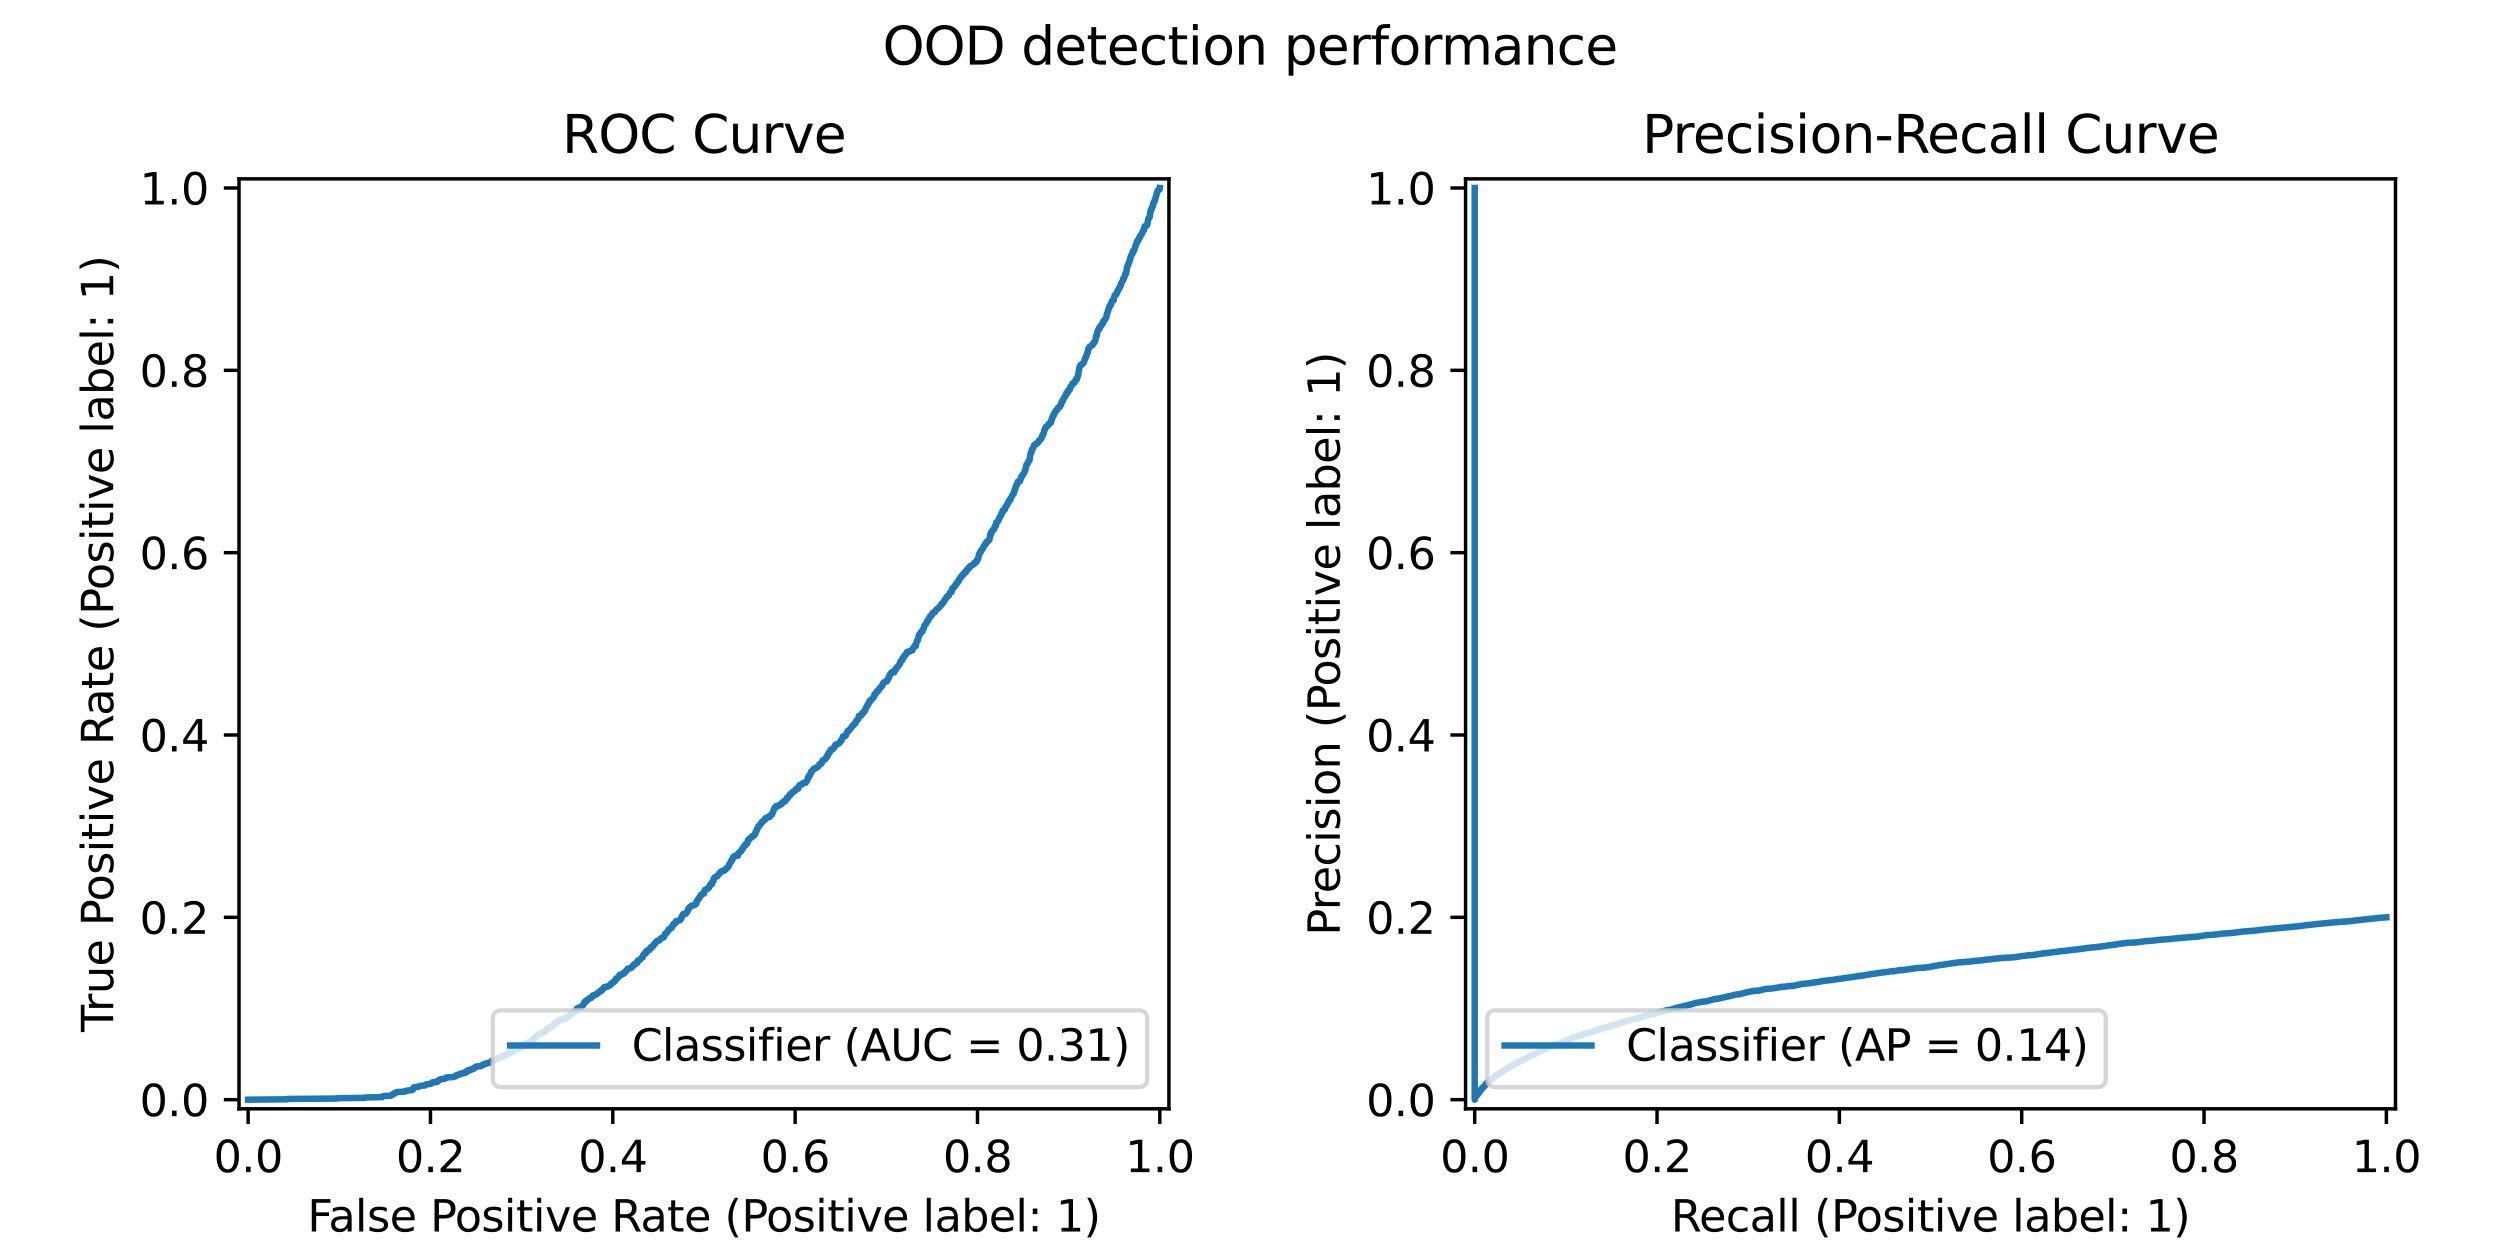 <?xml version="1.0" encoding="utf-8" standalone="no"?>
<!DOCTYPE svg PUBLIC "-//W3C//DTD SVG 1.1//EN"
  "http://www.w3.org/Graphics/SVG/1.1/DTD/svg11.dtd">
<svg xmlns:xlink="http://www.w3.org/1999/xlink" width="576pt" height="288pt" viewBox="0 0 576 288" xmlns="http://www.w3.org/2000/svg" version="1.1">
 <defs>
  <style type="text/css">*{stroke-linejoin: round; stroke-linecap: butt}</style>
 </defs>
 <g id="figure_1">
  <g id="patch_1">
   <path d="M 0 288 
L 576 288 
L 576 0 
L 0 0 
z
" style="fill: #ffffff"/>
  </g>
  <g id="axes_1">
   <g id="patch_2">
    <path d="M 55.069 255.465 
L 269.32 255.465 
L 269.32 41.215 
L 55.069 41.215 
z
" style="fill: #ffffff"/>
   </g>
   <g id="matplotlib.axis_1">
    <g id="xtick_1">
     <g id="line2d_1">
      <defs>
       <path id="m3a1ac00875" d="M 0 0 
L 0 3.5 
" style="stroke: #000000; stroke-width: 0.8"/>
      </defs>
      <g>
       <use xlink:href="#m3a1ac00875" x="57.17" y="255.465" style="stroke: #000000; stroke-width: 0.8"/>
      </g>
     </g>
     <g id="text_1">
      <!-- 0.0 -->
      <g transform="translate(49.218 270.064) scale(0.1 -0.1)">
       <defs>
        <path id="DejaVuSans-30" d="M 2034 4250 
Q 1547 4250 1301 3770 
Q 1056 3291 1056 2328 
Q 1056 1369 1301 889 
Q 1547 409 2034 409 
Q 2525 409 2770 889 
Q 3016 1369 3016 2328 
Q 3016 3291 2770 3770 
Q 2525 4250 2034 4250 
z
M 2034 4750 
Q 2819 4750 3233 4129 
Q 3647 3509 3647 2328 
Q 3647 1150 3233 529 
Q 2819 -91 2034 -91 
Q 1250 -91 836 529 
Q 422 1150 422 2328 
Q 422 3509 836 4129 
Q 1250 4750 2034 4750 
z
" transform="scale(0.016)"/>
        <path id="DejaVuSans-2e" d="M 684 794 
L 1344 794 
L 1344 0 
L 684 0 
L 684 794 
z
" transform="scale(0.016)"/>
       </defs>
       <use xlink:href="#DejaVuSans-30"/>
       <use xlink:href="#DejaVuSans-2e" transform="translate(63.623 0)"/>
       <use xlink:href="#DejaVuSans-30" transform="translate(95.41 0)"/>
      </g>
     </g>
    </g>
    <g id="xtick_2">
     <g id="line2d_2">
      <g>
       <use xlink:href="#m3a1ac00875" x="99.18" y="255.465" style="stroke: #000000; stroke-width: 0.8"/>
      </g>
     </g>
     <g id="text_2">
      <!-- 0.2 -->
      <g transform="translate(91.228 270.064) scale(0.1 -0.1)">
       <defs>
        <path id="DejaVuSans-32" d="M 1228 531 
L 3431 531 
L 3431 0 
L 469 0 
L 469 531 
Q 828 903 1448 1529 
Q 2069 2156 2228 2338 
Q 2531 2678 2651 2914 
Q 2772 3150 2772 3378 
Q 2772 3750 2511 3984 
Q 2250 4219 1831 4219 
Q 1534 4219 1204 4116 
Q 875 4013 500 3803 
L 500 4441 
Q 881 4594 1212 4672 
Q 1544 4750 1819 4750 
Q 2544 4750 2975 4387 
Q 3406 4025 3406 3419 
Q 3406 3131 3298 2873 
Q 3191 2616 2906 2266 
Q 2828 2175 2409 1742 
Q 1991 1309 1228 531 
z
" transform="scale(0.016)"/>
       </defs>
       <use xlink:href="#DejaVuSans-30"/>
       <use xlink:href="#DejaVuSans-2e" transform="translate(63.623 0)"/>
       <use xlink:href="#DejaVuSans-32" transform="translate(95.41 0)"/>
      </g>
     </g>
    </g>
    <g id="xtick_3">
     <g id="line2d_3">
      <g>
       <use xlink:href="#m3a1ac00875" x="141.19" y="255.465" style="stroke: #000000; stroke-width: 0.8"/>
      </g>
     </g>
     <g id="text_3">
      <!-- 0.4 -->
      <g transform="translate(133.238 270.064) scale(0.1 -0.1)">
       <defs>
        <path id="DejaVuSans-34" d="M 2419 4116 
L 825 1625 
L 2419 1625 
L 2419 4116 
z
M 2253 4666 
L 3047 4666 
L 3047 1625 
L 3713 1625 
L 3713 1100 
L 3047 1100 
L 3047 0 
L 2419 0 
L 2419 1100 
L 313 1100 
L 313 1709 
L 2253 4666 
z
" transform="scale(0.016)"/>
       </defs>
       <use xlink:href="#DejaVuSans-30"/>
       <use xlink:href="#DejaVuSans-2e" transform="translate(63.623 0)"/>
       <use xlink:href="#DejaVuSans-34" transform="translate(95.41 0)"/>
      </g>
     </g>
    </g>
    <g id="xtick_4">
     <g id="line2d_4">
      <g>
       <use xlink:href="#m3a1ac00875" x="183.2" y="255.465" style="stroke: #000000; stroke-width: 0.8"/>
      </g>
     </g>
     <g id="text_4">
      <!-- 0.6 -->
      <g transform="translate(175.248 270.064) scale(0.1 -0.1)">
       <defs>
        <path id="DejaVuSans-36" d="M 2113 2584 
Q 1688 2584 1439 2293 
Q 1191 2003 1191 1497 
Q 1191 994 1439 701 
Q 1688 409 2113 409 
Q 2538 409 2786 701 
Q 3034 994 3034 1497 
Q 3034 2003 2786 2293 
Q 2538 2584 2113 2584 
z
M 3366 4563 
L 3366 3988 
Q 3128 4100 2886 4159 
Q 2644 4219 2406 4219 
Q 1781 4219 1451 3797 
Q 1122 3375 1075 2522 
Q 1259 2794 1537 2939 
Q 1816 3084 2150 3084 
Q 2853 3084 3261 2657 
Q 3669 2231 3669 1497 
Q 3669 778 3244 343 
Q 2819 -91 2113 -91 
Q 1303 -91 875 529 
Q 447 1150 447 2328 
Q 447 3434 972 4092 
Q 1497 4750 2381 4750 
Q 2619 4750 2861 4703 
Q 3103 4656 3366 4563 
z
" transform="scale(0.016)"/>
       </defs>
       <use xlink:href="#DejaVuSans-30"/>
       <use xlink:href="#DejaVuSans-2e" transform="translate(63.623 0)"/>
       <use xlink:href="#DejaVuSans-36" transform="translate(95.41 0)"/>
      </g>
     </g>
    </g>
    <g id="xtick_5">
     <g id="line2d_5">
      <g>
       <use xlink:href="#m3a1ac00875" x="225.21" y="255.465" style="stroke: #000000; stroke-width: 0.8"/>
      </g>
     </g>
     <g id="text_5">
      <!-- 0.8 -->
      <g transform="translate(217.258 270.064) scale(0.1 -0.1)">
       <defs>
        <path id="DejaVuSans-38" d="M 2034 2216 
Q 1584 2216 1326 1975 
Q 1069 1734 1069 1313 
Q 1069 891 1326 650 
Q 1584 409 2034 409 
Q 2484 409 2743 651 
Q 3003 894 3003 1313 
Q 3003 1734 2745 1975 
Q 2488 2216 2034 2216 
z
M 1403 2484 
Q 997 2584 770 2862 
Q 544 3141 544 3541 
Q 544 4100 942 4425 
Q 1341 4750 2034 4750 
Q 2731 4750 3128 4425 
Q 3525 4100 3525 3541 
Q 3525 3141 3298 2862 
Q 3072 2584 2669 2484 
Q 3125 2378 3379 2068 
Q 3634 1759 3634 1313 
Q 3634 634 3220 271 
Q 2806 -91 2034 -91 
Q 1263 -91 848 271 
Q 434 634 434 1313 
Q 434 1759 690 2068 
Q 947 2378 1403 2484 
z
M 1172 3481 
Q 1172 3119 1398 2916 
Q 1625 2713 2034 2713 
Q 2441 2713 2670 2916 
Q 2900 3119 2900 3481 
Q 2900 3844 2670 4047 
Q 2441 4250 2034 4250 
Q 1625 4250 1398 4047 
Q 1172 3844 1172 3481 
z
" transform="scale(0.016)"/>
       </defs>
       <use xlink:href="#DejaVuSans-30"/>
       <use xlink:href="#DejaVuSans-2e" transform="translate(63.623 0)"/>
       <use xlink:href="#DejaVuSans-38" transform="translate(95.41 0)"/>
      </g>
     </g>
    </g>
    <g id="xtick_6">
     <g id="line2d_6">
      <g>
       <use xlink:href="#m3a1ac00875" x="267.22" y="255.465" style="stroke: #000000; stroke-width: 0.8"/>
      </g>
     </g>
     <g id="text_6">
      <!-- 1.0 -->
      <g transform="translate(259.268 270.064) scale(0.1 -0.1)">
       <defs>
        <path id="DejaVuSans-31" d="M 794 531 
L 1825 531 
L 1825 4091 
L 703 3866 
L 703 4441 
L 1819 4666 
L 2450 4666 
L 2450 531 
L 3481 531 
L 3481 0 
L 794 0 
L 794 531 
z
" transform="scale(0.016)"/>
       </defs>
       <use xlink:href="#DejaVuSans-31"/>
       <use xlink:href="#DejaVuSans-2e" transform="translate(63.623 0)"/>
       <use xlink:href="#DejaVuSans-30" transform="translate(95.41 0)"/>
      </g>
     </g>
    </g>
    <g id="text_7">
     <!-- False Positive Rate (Positive label: 1) -->
     <g transform="translate(70.829 283.742) scale(0.1 -0.1)">
      <defs>
       <path id="DejaVuSans-46" d="M 628 4666 
L 3309 4666 
L 3309 4134 
L 1259 4134 
L 1259 2759 
L 3109 2759 
L 3109 2228 
L 1259 2228 
L 1259 0 
L 628 0 
L 628 4666 
z
" transform="scale(0.016)"/>
       <path id="DejaVuSans-61" d="M 2194 1759 
Q 1497 1759 1228 1600 
Q 959 1441 959 1056 
Q 959 750 1161 570 
Q 1363 391 1709 391 
Q 2188 391 2477 730 
Q 2766 1069 2766 1631 
L 2766 1759 
L 2194 1759 
z
M 3341 1997 
L 3341 0 
L 2766 0 
L 2766 531 
Q 2569 213 2275 61 
Q 1981 -91 1556 -91 
Q 1019 -91 701 211 
Q 384 513 384 1019 
Q 384 1609 779 1909 
Q 1175 2209 1959 2209 
L 2766 2209 
L 2766 2266 
Q 2766 2663 2505 2880 
Q 2244 3097 1772 3097 
Q 1472 3097 1187 3025 
Q 903 2953 641 2809 
L 641 3341 
Q 956 3463 1253 3523 
Q 1550 3584 1831 3584 
Q 2591 3584 2966 3190 
Q 3341 2797 3341 1997 
z
" transform="scale(0.016)"/>
       <path id="DejaVuSans-6c" d="M 603 4863 
L 1178 4863 
L 1178 0 
L 603 0 
L 603 4863 
z
" transform="scale(0.016)"/>
       <path id="DejaVuSans-73" d="M 2834 3397 
L 2834 2853 
Q 2591 2978 2328 3040 
Q 2066 3103 1784 3103 
Q 1356 3103 1142 2972 
Q 928 2841 928 2578 
Q 928 2378 1081 2264 
Q 1234 2150 1697 2047 
L 1894 2003 
Q 2506 1872 2764 1633 
Q 3022 1394 3022 966 
Q 3022 478 2636 193 
Q 2250 -91 1575 -91 
Q 1294 -91 989 -36 
Q 684 19 347 128 
L 347 722 
Q 666 556 975 473 
Q 1284 391 1588 391 
Q 1994 391 2212 530 
Q 2431 669 2431 922 
Q 2431 1156 2273 1281 
Q 2116 1406 1581 1522 
L 1381 1569 
Q 847 1681 609 1914 
Q 372 2147 372 2553 
Q 372 3047 722 3315 
Q 1072 3584 1716 3584 
Q 2034 3584 2315 3537 
Q 2597 3491 2834 3397 
z
" transform="scale(0.016)"/>
       <path id="DejaVuSans-65" d="M 3597 1894 
L 3597 1613 
L 953 1613 
Q 991 1019 1311 708 
Q 1631 397 2203 397 
Q 2534 397 2845 478 
Q 3156 559 3463 722 
L 3463 178 
Q 3153 47 2828 -22 
Q 2503 -91 2169 -91 
Q 1331 -91 842 396 
Q 353 884 353 1716 
Q 353 2575 817 3079 
Q 1281 3584 2069 3584 
Q 2775 3584 3186 3129 
Q 3597 2675 3597 1894 
z
M 3022 2063 
Q 3016 2534 2758 2815 
Q 2500 3097 2075 3097 
Q 1594 3097 1305 2825 
Q 1016 2553 972 2059 
L 3022 2063 
z
" transform="scale(0.016)"/>
       <path id="DejaVuSans-20" transform="scale(0.016)"/>
       <path id="DejaVuSans-50" d="M 1259 4147 
L 1259 2394 
L 2053 2394 
Q 2494 2394 2734 2622 
Q 2975 2850 2975 3272 
Q 2975 3691 2734 3919 
Q 2494 4147 2053 4147 
L 1259 4147 
z
M 628 4666 
L 2053 4666 
Q 2838 4666 3239 4311 
Q 3641 3956 3641 3272 
Q 3641 2581 3239 2228 
Q 2838 1875 2053 1875 
L 1259 1875 
L 1259 0 
L 628 0 
L 628 4666 
z
" transform="scale(0.016)"/>
       <path id="DejaVuSans-6f" d="M 1959 3097 
Q 1497 3097 1228 2736 
Q 959 2375 959 1747 
Q 959 1119 1226 758 
Q 1494 397 1959 397 
Q 2419 397 2687 759 
Q 2956 1122 2956 1747 
Q 2956 2369 2687 2733 
Q 2419 3097 1959 3097 
z
M 1959 3584 
Q 2709 3584 3137 3096 
Q 3566 2609 3566 1747 
Q 3566 888 3137 398 
Q 2709 -91 1959 -91 
Q 1206 -91 779 398 
Q 353 888 353 1747 
Q 353 2609 779 3096 
Q 1206 3584 1959 3584 
z
" transform="scale(0.016)"/>
       <path id="DejaVuSans-69" d="M 603 3500 
L 1178 3500 
L 1178 0 
L 603 0 
L 603 3500 
z
M 603 4863 
L 1178 4863 
L 1178 4134 
L 603 4134 
L 603 4863 
z
" transform="scale(0.016)"/>
       <path id="DejaVuSans-74" d="M 1172 4494 
L 1172 3500 
L 2356 3500 
L 2356 3053 
L 1172 3053 
L 1172 1153 
Q 1172 725 1289 603 
Q 1406 481 1766 481 
L 2356 481 
L 2356 0 
L 1766 0 
Q 1100 0 847 248 
Q 594 497 594 1153 
L 594 3053 
L 172 3053 
L 172 3500 
L 594 3500 
L 594 4494 
L 1172 4494 
z
" transform="scale(0.016)"/>
       <path id="DejaVuSans-76" d="M 191 3500 
L 800 3500 
L 1894 563 
L 2988 3500 
L 3597 3500 
L 2284 0 
L 1503 0 
L 191 3500 
z
" transform="scale(0.016)"/>
       <path id="DejaVuSans-52" d="M 2841 2188 
Q 3044 2119 3236 1894 
Q 3428 1669 3622 1275 
L 4263 0 
L 3584 0 
L 2988 1197 
Q 2756 1666 2539 1819 
Q 2322 1972 1947 1972 
L 1259 1972 
L 1259 0 
L 628 0 
L 628 4666 
L 2053 4666 
Q 2853 4666 3247 4331 
Q 3641 3997 3641 3322 
Q 3641 2881 3436 2590 
Q 3231 2300 2841 2188 
z
M 1259 4147 
L 1259 2491 
L 2053 2491 
Q 2509 2491 2742 2702 
Q 2975 2913 2975 3322 
Q 2975 3731 2742 3939 
Q 2509 4147 2053 4147 
L 1259 4147 
z
" transform="scale(0.016)"/>
       <path id="DejaVuSans-28" d="M 1984 4856 
Q 1566 4138 1362 3434 
Q 1159 2731 1159 2009 
Q 1159 1288 1364 580 
Q 1569 -128 1984 -844 
L 1484 -844 
Q 1016 -109 783 600 
Q 550 1309 550 2009 
Q 550 2706 781 3412 
Q 1013 4119 1484 4856 
L 1984 4856 
z
" transform="scale(0.016)"/>
       <path id="DejaVuSans-62" d="M 3116 1747 
Q 3116 2381 2855 2742 
Q 2594 3103 2138 3103 
Q 1681 3103 1420 2742 
Q 1159 2381 1159 1747 
Q 1159 1113 1420 752 
Q 1681 391 2138 391 
Q 2594 391 2855 752 
Q 3116 1113 3116 1747 
z
M 1159 2969 
Q 1341 3281 1617 3432 
Q 1894 3584 2278 3584 
Q 2916 3584 3314 3078 
Q 3713 2572 3713 1747 
Q 3713 922 3314 415 
Q 2916 -91 2278 -91 
Q 1894 -91 1617 61 
Q 1341 213 1159 525 
L 1159 0 
L 581 0 
L 581 4863 
L 1159 4863 
L 1159 2969 
z
" transform="scale(0.016)"/>
       <path id="DejaVuSans-3a" d="M 750 794 
L 1409 794 
L 1409 0 
L 750 0 
L 750 794 
z
M 750 3309 
L 1409 3309 
L 1409 2516 
L 750 2516 
L 750 3309 
z
" transform="scale(0.016)"/>
       <path id="DejaVuSans-29" d="M 513 4856 
L 1013 4856 
Q 1481 4119 1714 3412 
Q 1947 2706 1947 2009 
Q 1947 1309 1714 600 
Q 1481 -109 1013 -844 
L 513 -844 
Q 928 -128 1133 580 
Q 1338 1288 1338 2009 
Q 1338 2731 1133 3434 
Q 928 4138 513 4856 
z
" transform="scale(0.016)"/>
      </defs>
      <use xlink:href="#DejaVuSans-46"/>
      <use xlink:href="#DejaVuSans-61" transform="translate(48.395 0)"/>
      <use xlink:href="#DejaVuSans-6c" transform="translate(109.674 0)"/>
      <use xlink:href="#DejaVuSans-73" transform="translate(137.457 0)"/>
      <use xlink:href="#DejaVuSans-65" transform="translate(189.557 0)"/>
      <use xlink:href="#DejaVuSans-20" transform="translate(251.08 0)"/>
      <use xlink:href="#DejaVuSans-50" transform="translate(282.867 0)"/>
      <use xlink:href="#DejaVuSans-6f" transform="translate(339.545 0)"/>
      <use xlink:href="#DejaVuSans-73" transform="translate(400.727 0)"/>
      <use xlink:href="#DejaVuSans-69" transform="translate(452.826 0)"/>
      <use xlink:href="#DejaVuSans-74" transform="translate(480.609 0)"/>
      <use xlink:href="#DejaVuSans-69" transform="translate(519.818 0)"/>
      <use xlink:href="#DejaVuSans-76" transform="translate(547.602 0)"/>
      <use xlink:href="#DejaVuSans-65" transform="translate(606.781 0)"/>
      <use xlink:href="#DejaVuSans-20" transform="translate(668.305 0)"/>
      <use xlink:href="#DejaVuSans-52" transform="translate(700.092 0)"/>
      <use xlink:href="#DejaVuSans-61" transform="translate(767.324 0)"/>
      <use xlink:href="#DejaVuSans-74" transform="translate(828.604 0)"/>
      <use xlink:href="#DejaVuSans-65" transform="translate(867.812 0)"/>
      <use xlink:href="#DejaVuSans-20" transform="translate(929.336 0)"/>
      <use xlink:href="#DejaVuSans-28" transform="translate(961.123 0)"/>
      <use xlink:href="#DejaVuSans-50" transform="translate(1000.137 0)"/>
      <use xlink:href="#DejaVuSans-6f" transform="translate(1056.814 0)"/>
      <use xlink:href="#DejaVuSans-73" transform="translate(1117.996 0)"/>
      <use xlink:href="#DejaVuSans-69" transform="translate(1170.096 0)"/>
      <use xlink:href="#DejaVuSans-74" transform="translate(1197.879 0)"/>
      <use xlink:href="#DejaVuSans-69" transform="translate(1237.088 0)"/>
      <use xlink:href="#DejaVuSans-76" transform="translate(1264.871 0)"/>
      <use xlink:href="#DejaVuSans-65" transform="translate(1324.051 0)"/>
      <use xlink:href="#DejaVuSans-20" transform="translate(1385.574 0)"/>
      <use xlink:href="#DejaVuSans-6c" transform="translate(1417.361 0)"/>
      <use xlink:href="#DejaVuSans-61" transform="translate(1445.145 0)"/>
      <use xlink:href="#DejaVuSans-62" transform="translate(1506.424 0)"/>
      <use xlink:href="#DejaVuSans-65" transform="translate(1569.9 0)"/>
      <use xlink:href="#DejaVuSans-6c" transform="translate(1631.424 0)"/>
      <use xlink:href="#DejaVuSans-3a" transform="translate(1659.207 0)"/>
      <use xlink:href="#DejaVuSans-20" transform="translate(1692.898 0)"/>
      <use xlink:href="#DejaVuSans-31" transform="translate(1724.686 0)"/>
      <use xlink:href="#DejaVuSans-29" transform="translate(1788.309 0)"/>
     </g>
    </g>
   </g>
   <g id="matplotlib.axis_2">
    <g id="ytick_1">
     <g id="line2d_7">
      <defs>
       <path id="mf15b8b957f" d="M 0 0 
L -3.5 0 
" style="stroke: #000000; stroke-width: 0.8"/>
      </defs>
      <g>
       <use xlink:href="#mf15b8b957f" x="55.069" y="253.365" style="stroke: #000000; stroke-width: 0.8"/>
      </g>
     </g>
     <g id="text_8">
      <!-- 0.0 -->
      <g transform="translate(32.166 257.164) scale(0.1 -0.1)">
       <use xlink:href="#DejaVuSans-30"/>
       <use xlink:href="#DejaVuSans-2e" transform="translate(63.623 0)"/>
       <use xlink:href="#DejaVuSans-30" transform="translate(95.41 0)"/>
      </g>
     </g>
    </g>
    <g id="ytick_2">
     <g id="line2d_8">
      <g>
       <use xlink:href="#mf15b8b957f" x="55.069" y="211.355" style="stroke: #000000; stroke-width: 0.8"/>
      </g>
     </g>
     <g id="text_9">
      <!-- 0.2 -->
      <g transform="translate(32.166 215.154) scale(0.1 -0.1)">
       <use xlink:href="#DejaVuSans-30"/>
       <use xlink:href="#DejaVuSans-2e" transform="translate(63.623 0)"/>
       <use xlink:href="#DejaVuSans-32" transform="translate(95.41 0)"/>
      </g>
     </g>
    </g>
    <g id="ytick_3">
     <g id="line2d_9">
      <g>
       <use xlink:href="#mf15b8b957f" x="55.069" y="169.345" style="stroke: #000000; stroke-width: 0.8"/>
      </g>
     </g>
     <g id="text_10">
      <!-- 0.4 -->
      <g transform="translate(32.166 173.144) scale(0.1 -0.1)">
       <use xlink:href="#DejaVuSans-30"/>
       <use xlink:href="#DejaVuSans-2e" transform="translate(63.623 0)"/>
       <use xlink:href="#DejaVuSans-34" transform="translate(95.41 0)"/>
      </g>
     </g>
    </g>
    <g id="ytick_4">
     <g id="line2d_10">
      <g>
       <use xlink:href="#mf15b8b957f" x="55.069" y="127.335" style="stroke: #000000; stroke-width: 0.8"/>
      </g>
     </g>
     <g id="text_11">
      <!-- 0.6 -->
      <g transform="translate(32.166 131.134) scale(0.1 -0.1)">
       <use xlink:href="#DejaVuSans-30"/>
       <use xlink:href="#DejaVuSans-2e" transform="translate(63.623 0)"/>
       <use xlink:href="#DejaVuSans-36" transform="translate(95.41 0)"/>
      </g>
     </g>
    </g>
    <g id="ytick_5">
     <g id="line2d_11">
      <g>
       <use xlink:href="#mf15b8b957f" x="55.069" y="85.325" style="stroke: #000000; stroke-width: 0.8"/>
      </g>
     </g>
     <g id="text_12">
      <!-- 0.8 -->
      <g transform="translate(32.166 89.124) scale(0.1 -0.1)">
       <use xlink:href="#DejaVuSans-30"/>
       <use xlink:href="#DejaVuSans-2e" transform="translate(63.623 0)"/>
       <use xlink:href="#DejaVuSans-38" transform="translate(95.41 0)"/>
      </g>
     </g>
    </g>
    <g id="ytick_6">
     <g id="line2d_12">
      <g>
       <use xlink:href="#mf15b8b957f" x="55.069" y="43.315" style="stroke: #000000; stroke-width: 0.8"/>
      </g>
     </g>
     <g id="text_13">
      <!-- 1.0 -->
      <g transform="translate(32.166 47.114) scale(0.1 -0.1)">
       <use xlink:href="#DejaVuSans-31"/>
       <use xlink:href="#DejaVuSans-2e" transform="translate(63.623 0)"/>
       <use xlink:href="#DejaVuSans-30" transform="translate(95.41 0)"/>
      </g>
     </g>
    </g>
    <g id="text_14">
     <!-- True Positive Rate (Positive label: 1) -->
     <g transform="translate(26.086 237.769) rotate(-90) scale(0.1 -0.1)">
      <defs>
       <path id="DejaVuSans-54" d="M -19 4666 
L 3928 4666 
L 3928 4134 
L 2272 4134 
L 2272 0 
L 1638 0 
L 1638 4134 
L -19 4134 
L -19 4666 
z
" transform="scale(0.016)"/>
       <path id="DejaVuSans-72" d="M 2631 2963 
Q 2534 3019 2420 3045 
Q 2306 3072 2169 3072 
Q 1681 3072 1420 2755 
Q 1159 2438 1159 1844 
L 1159 0 
L 581 0 
L 581 3500 
L 1159 3500 
L 1159 2956 
Q 1341 3275 1631 3429 
Q 1922 3584 2338 3584 
Q 2397 3584 2469 3576 
Q 2541 3569 2628 3553 
L 2631 2963 
z
" transform="scale(0.016)"/>
       <path id="DejaVuSans-75" d="M 544 1381 
L 544 3500 
L 1119 3500 
L 1119 1403 
Q 1119 906 1312 657 
Q 1506 409 1894 409 
Q 2359 409 2629 706 
Q 2900 1003 2900 1516 
L 2900 3500 
L 3475 3500 
L 3475 0 
L 2900 0 
L 2900 538 
Q 2691 219 2414 64 
Q 2138 -91 1772 -91 
Q 1169 -91 856 284 
Q 544 659 544 1381 
z
M 1991 3584 
L 1991 3584 
z
" transform="scale(0.016)"/>
      </defs>
      <use xlink:href="#DejaVuSans-54"/>
      <use xlink:href="#DejaVuSans-72" transform="translate(46.334 0)"/>
      <use xlink:href="#DejaVuSans-75" transform="translate(87.447 0)"/>
      <use xlink:href="#DejaVuSans-65" transform="translate(150.826 0)"/>
      <use xlink:href="#DejaVuSans-20" transform="translate(212.35 0)"/>
      <use xlink:href="#DejaVuSans-50" transform="translate(244.137 0)"/>
      <use xlink:href="#DejaVuSans-6f" transform="translate(300.814 0)"/>
      <use xlink:href="#DejaVuSans-73" transform="translate(361.996 0)"/>
      <use xlink:href="#DejaVuSans-69" transform="translate(414.096 0)"/>
      <use xlink:href="#DejaVuSans-74" transform="translate(441.879 0)"/>
      <use xlink:href="#DejaVuSans-69" transform="translate(481.088 0)"/>
      <use xlink:href="#DejaVuSans-76" transform="translate(508.871 0)"/>
      <use xlink:href="#DejaVuSans-65" transform="translate(568.051 0)"/>
      <use xlink:href="#DejaVuSans-20" transform="translate(629.574 0)"/>
      <use xlink:href="#DejaVuSans-52" transform="translate(661.361 0)"/>
      <use xlink:href="#DejaVuSans-61" transform="translate(728.594 0)"/>
      <use xlink:href="#DejaVuSans-74" transform="translate(789.873 0)"/>
      <use xlink:href="#DejaVuSans-65" transform="translate(829.082 0)"/>
      <use xlink:href="#DejaVuSans-20" transform="translate(890.605 0)"/>
      <use xlink:href="#DejaVuSans-28" transform="translate(922.393 0)"/>
      <use xlink:href="#DejaVuSans-50" transform="translate(961.406 0)"/>
      <use xlink:href="#DejaVuSans-6f" transform="translate(1018.084 0)"/>
      <use xlink:href="#DejaVuSans-73" transform="translate(1079.266 0)"/>
      <use xlink:href="#DejaVuSans-69" transform="translate(1131.365 0)"/>
      <use xlink:href="#DejaVuSans-74" transform="translate(1159.148 0)"/>
      <use xlink:href="#DejaVuSans-69" transform="translate(1198.357 0)"/>
      <use xlink:href="#DejaVuSans-76" transform="translate(1226.141 0)"/>
      <use xlink:href="#DejaVuSans-65" transform="translate(1285.32 0)"/>
      <use xlink:href="#DejaVuSans-20" transform="translate(1346.844 0)"/>
      <use xlink:href="#DejaVuSans-6c" transform="translate(1378.631 0)"/>
      <use xlink:href="#DejaVuSans-61" transform="translate(1406.414 0)"/>
      <use xlink:href="#DejaVuSans-62" transform="translate(1467.693 0)"/>
      <use xlink:href="#DejaVuSans-65" transform="translate(1531.17 0)"/>
      <use xlink:href="#DejaVuSans-6c" transform="translate(1592.693 0)"/>
      <use xlink:href="#DejaVuSans-3a" transform="translate(1620.477 0)"/>
      <use xlink:href="#DejaVuSans-20" transform="translate(1654.168 0)"/>
      <use xlink:href="#DejaVuSans-31" transform="translate(1685.955 0)"/>
      <use xlink:href="#DejaVuSans-29" transform="translate(1749.578 0)"/>
     </g>
    </g>
   </g>
   <g id="line2d_13">
    <path d="M 57.17 253.365 
L 66.181 253.281 
L 66.181 253.197 
L 77.587 253.113 
L 77.587 253.029 
L 84.056 252.945 
L 84.056 252.861 
L 88.068 252.777 
L 88.068 252.693 
L 88.299 252.609 
L 88.299 252.525 
L 90.106 252.441 
L 90.106 252.357 
L 90.379 252.273 
L 90.421 252.105 
L 90.778 252.021 
L 90.778 251.937 
L 91.009 251.937 
L 91.009 251.769 
L 91.429 251.685 
L 91.429 251.601 
L 93.193 251.517 
L 93.193 251.432 
L 93.76 251.348 
L 93.76 251.264 
L 94.895 251.18 
L 94.895 251.096 
L 95.147 251.012 
L 95.168 250.76 
L 95.336 250.676 
L 95.357 250.508 
L 96.344 250.424 
L 96.344 250.34 
L 96.806 250.256 
L 96.806 250.172 
L 97.94 250.088 
L 97.94 250.004 
L 98.171 249.92 
L 98.171 249.836 
L 99.117 249.752 
L 99.117 249.668 
L 99.537 249.584 
L 99.537 249.5 
L 99.726 249.5 
L 99.726 249.332 
L 100.797 249.248 
L 100.86 248.996 
L 101.196 248.912 
L 101.196 248.828 
L 101.469 248.744 
L 101.469 248.66 
L 102.414 248.576 
L 102.414 248.492 
L 102.751 248.408 
L 102.793 248.24 
L 104.473 248.156 
L 104.473 248.072 
L 105.019 247.988 
L 105.124 247.736 
L 105.586 247.652 
L 105.586 247.568 
L 105.922 247.568 
L 105.922 247.4 
L 106.699 247.316 
L 106.699 247.231 
L 107.309 247.147 
L 107.309 246.895 
L 107.813 246.811 
L 107.897 246.559 
L 108.422 246.559 
L 108.422 246.391 
L 109.073 246.307 
L 109.178 246.055 
L 109.43 245.971 
L 109.43 245.887 
L 109.724 245.887 
L 109.724 245.719 
L 110.795 245.635 
L 110.795 245.551 
L 111.153 245.467 
L 111.258 245.299 
L 111.594 245.215 
L 111.594 245.131 
L 112.14 245.047 
L 112.14 244.963 
L 112.896 244.879 
L 112.959 244.711 
L 113.148 244.627 
L 113.211 244.459 
L 113.82 244.375 
L 113.925 244.207 
L 114.282 244.123 
L 114.282 244.039 
L 114.576 243.955 
L 114.618 243.787 
L 115.248 243.703 
L 115.248 243.619 
L 115.564 243.535 
L 115.648 243.367 
L 116.152 243.283 
L 116.194 243.115 
L 116.635 243.03 
L 116.635 242.946 
L 117.118 242.862 
L 117.118 242.778 
L 117.433 242.694 
L 117.433 242.61 
L 117.748 242.526 
L 117.748 242.442 
L 118.168 242.358 
L 118.273 242.106 
L 118.525 242.022 
L 118.63 241.77 
L 119.323 241.686 
L 119.323 241.518 
L 120.122 241.434 
L 120.164 241.182 
L 120.332 241.182 
L 120.416 240.93 
L 120.752 240.846 
L 120.794 240.678 
L 121.13 240.678 
L 121.13 240.51 
L 121.34 240.426 
L 121.34 240.342 
L 121.718 240.258 
L 121.718 240.174 
L 122.075 240.09 
L 122.18 239.922 
L 122.726 239.838 
L 122.831 239.586 
L 122.978 239.502 
L 122.978 239.334 
L 123.146 239.25 
L 123.188 239.082 
L 123.44 238.998 
L 123.545 238.83 
L 123.608 238.83 
L 123.608 238.661 
L 123.861 238.577 
L 123.861 238.409 
L 124.407 238.325 
L 124.428 238.157 
L 124.932 238.073 
L 124.953 237.905 
L 125.289 237.821 
L 125.289 237.737 
L 125.604 237.653 
L 125.688 237.485 
L 125.772 237.485 
L 125.856 237.233 
L 125.961 237.233 
L 125.961 237.065 
L 126.381 236.981 
L 126.381 236.897 
L 126.612 236.897 
L 126.696 236.645 
L 127.116 236.561 
L 127.158 236.393 
L 127.41 236.309 
L 127.473 236.141 
L 127.599 236.141 
L 127.62 235.889 
L 127.999 235.805 
L 127.999 235.637 
L 128.293 235.553 
L 128.293 235.469 
L 128.629 235.385 
L 128.65 235.217 
L 128.776 235.217 
L 128.776 235.049 
L 129.196 234.965 
L 129.196 234.881 
L 130.12 234.797 
L 130.204 234.46 
L 130.729 234.376 
L 130.729 234.292 
L 131.107 234.208 
L 131.107 234.124 
L 131.275 234.04 
L 131.359 233.872 
L 131.506 233.788 
L 131.59 233.62 
L 131.821 233.536 
L 131.863 233.368 
L 132.2 233.284 
L 132.221 233.116 
L 132.662 233.032 
L 132.662 232.948 
L 132.851 232.864 
L 132.914 232.444 
L 133.082 232.36 
L 133.082 232.276 
L 133.502 232.192 
L 133.502 232.108 
L 133.859 232.024 
L 133.964 231.856 
L 134.195 231.772 
L 134.258 231.604 
L 134.426 231.52 
L 134.468 231.268 
L 134.615 231.184 
L 134.657 230.848 
L 135.014 230.764 
L 135.056 230.512 
L 135.287 230.512 
L 135.392 230.259 
L 135.665 230.175 
L 135.77 230.007 
L 136.232 229.923 
L 136.317 229.671 
L 136.527 229.587 
L 136.59 229.335 
L 137.178 229.251 
L 137.178 229.167 
L 137.451 229.083 
L 137.493 228.915 
L 137.766 228.831 
L 137.85 228.663 
L 138.081 228.579 
L 138.165 228.411 
L 138.564 228.327 
L 138.648 227.991 
L 138.837 227.991 
L 138.942 227.739 
L 139.173 227.655 
L 139.236 227.403 
L 139.992 227.319 
L 139.992 227.235 
L 140.328 227.151 
L 140.328 227.067 
L 140.623 226.983 
L 140.665 226.815 
L 140.749 226.815 
L 140.749 226.647 
L 141.022 226.563 
L 141.022 226.479 
L 141.295 226.395 
L 141.316 226.227 
L 141.61 226.142 
L 141.673 225.89 
L 141.862 225.806 
L 141.925 225.47 
L 142.219 225.386 
L 142.324 225.218 
L 142.492 225.134 
L 142.534 224.966 
L 142.66 224.966 
L 142.744 224.63 
L 143.248 224.546 
L 143.248 224.462 
L 143.458 224.462 
L 143.458 224.294 
L 143.794 224.294 
L 143.815 224.042 
L 143.962 223.958 
L 143.962 223.874 
L 144.256 223.79 
L 144.298 223.622 
L 144.403 223.538 
L 144.508 223.37 
L 144.613 223.37 
L 144.613 223.202 
L 145.181 223.118 
L 145.181 223.034 
L 145.517 222.95 
L 145.622 222.698 
L 145.748 222.698 
L 145.748 222.53 
L 146 222.446 
L 146.063 222.194 
L 146.504 222.11 
L 146.525 221.941 
L 146.819 221.857 
L 146.924 221.353 
L 147.302 221.269 
L 147.365 221.101 
L 147.533 221.017 
L 147.638 220.849 
L 147.764 220.765 
L 147.764 220.681 
L 148.058 220.597 
L 148.163 220.093 
L 148.352 220.009 
L 148.415 219.757 
L 148.73 219.673 
L 148.73 219.589 
L 148.877 219.589 
L 148.898 219.169 
L 149.067 219.085 
L 149.067 219.001 
L 149.592 218.917 
L 149.613 218.665 
L 149.886 218.581 
L 149.928 218.245 
L 150.327 218.161 
L 150.411 217.993 
L 150.558 217.909 
L 150.579 217.656 
L 150.705 217.656 
L 150.705 217.488 
L 150.978 217.404 
L 151.083 217.152 
L 151.146 217.068 
L 151.146 216.984 
L 151.335 216.9 
L 151.335 216.816 
L 151.839 216.732 
L 151.944 216.564 
L 152.028 216.48 
L 152.133 216.312 
L 152.385 216.228 
L 152.448 216.06 
L 152.91 215.976 
L 153.015 215.64 
L 153.142 215.556 
L 153.247 215.136 
L 153.457 215.052 
L 153.457 214.968 
L 153.667 214.884 
L 153.667 214.716 
L 153.835 214.632 
L 153.856 214.464 
L 154.024 214.38 
L 154.066 214.128 
L 154.36 214.044 
L 154.444 213.876 
L 154.738 213.792 
L 154.759 213.539 
L 154.927 213.455 
L 154.969 213.203 
L 155.179 213.119 
L 155.284 212.783 
L 155.62 212.699 
L 155.704 212.279 
L 156.25 212.195 
L 156.25 212.111 
L 156.649 212.027 
L 156.754 211.859 
L 156.817 211.859 
L 156.817 211.691 
L 156.964 211.691 
L 157.048 211.271 
L 157.153 211.187 
L 157.237 210.851 
L 157.385 210.851 
L 157.385 210.599 
L 158.036 210.515 
L 158.12 210.263 
L 158.225 210.179 
L 158.225 210.095 
L 158.414 210.011 
L 158.519 209.675 
L 158.561 209.675 
L 158.582 209.338 
L 158.792 209.254 
L 158.897 209.002 
L 159.086 208.918 
L 159.086 208.834 
L 159.38 208.75 
L 159.38 208.666 
L 159.863 208.582 
L 159.863 208.498 
L 160.22 208.414 
L 160.22 208.246 
L 160.409 208.246 
L 160.514 207.658 
L 160.619 207.574 
L 160.682 207.406 
L 160.808 207.406 
L 160.913 207.07 
L 161.102 206.986 
L 161.186 206.65 
L 161.354 206.566 
L 161.396 206.314 
L 161.522 206.23 
L 161.522 206.146 
L 161.775 206.062 
L 161.775 205.978 
L 162.174 205.894 
L 162.237 205.39 
L 162.321 205.39 
L 162.363 205.053 
L 162.699 204.969 
L 162.783 204.801 
L 163.035 204.801 
L 163.035 204.633 
L 163.35 204.549 
L 163.455 204.213 
L 163.539 204.129 
L 163.602 203.793 
L 164.043 203.709 
L 164.127 203.121 
L 164.358 203.037 
L 164.421 202.449 
L 164.589 202.365 
L 164.61 202.197 
L 164.862 202.113 
L 164.904 201.945 
L 165.345 201.861 
L 165.429 201.609 
L 165.555 201.525 
L 165.66 201.273 
L 165.892 201.189 
L 165.955 201.021 
L 166.039 201.021 
L 166.039 200.852 
L 166.354 200.768 
L 166.354 200.684 
L 166.921 200.6 
L 167.026 200.348 
L 167.194 200.348 
L 167.299 200.096 
L 167.509 200.012 
L 167.572 199.844 
L 167.761 199.76 
L 167.845 199.592 
L 167.95 199.508 
L 168.034 199.088 
L 168.139 199.004 
L 168.223 198.836 
L 168.328 198.752 
L 168.412 198.584 
L 168.454 198.584 
L 168.517 198.164 
L 168.748 198.08 
L 168.832 197.744 
L 168.916 197.66 
L 168.916 197.492 
L 169.168 197.408 
L 169.189 197.24 
L 170.009 197.156 
L 170.051 196.651 
L 170.282 196.567 
L 170.387 196.315 
L 170.618 196.231 
L 170.618 196.147 
L 170.744 196.147 
L 170.849 195.811 
L 170.996 195.727 
L 170.996 195.559 
L 171.206 195.475 
L 171.311 195.139 
L 171.416 195.055 
L 171.458 194.887 
L 171.731 194.803 
L 171.731 194.551 
L 171.941 194.467 
L 171.941 194.383 
L 172.193 194.299 
L 172.298 193.795 
L 172.34 193.795 
L 172.34 193.543 
L 172.634 193.459 
L 172.697 193.207 
L 172.823 193.123 
L 172.823 193.039 
L 173.159 192.955 
L 173.159 192.871 
L 173.348 192.787 
L 173.348 192.619 
L 173.705 192.535 
L 173.705 192.45 
L 173.873 192.366 
L 173.957 192.114 
L 174.02 192.114 
L 174.104 191.61 
L 174.294 191.526 
L 174.399 191.022 
L 174.504 190.938 
L 174.588 190.686 
L 174.693 190.686 
L 174.756 190.35 
L 174.945 190.266 
L 175.029 190.098 
L 175.155 190.014 
L 175.26 189.762 
L 175.449 189.678 
L 175.554 189.342 
L 175.785 189.258 
L 175.785 189.174 
L 176.016 189.09 
L 176.1 188.838 
L 176.373 188.754 
L 176.373 188.502 
L 176.73 188.418 
L 176.73 188.334 
L 177.339 188.249 
L 177.339 187.913 
L 177.633 187.829 
L 177.633 187.745 
L 177.885 187.661 
L 177.99 187.241 
L 178.074 187.157 
L 178.179 186.821 
L 178.221 186.821 
L 178.305 186.401 
L 178.453 186.317 
L 178.453 186.149 
L 178.726 186.065 
L 178.81 185.729 
L 179.419 185.645 
L 179.419 185.561 
L 179.755 185.477 
L 179.776 185.309 
L 180.133 185.225 
L 180.238 184.889 
L 180.448 184.805 
L 180.448 184.721 
L 180.91 184.637 
L 180.973 184.301 
L 181.204 184.217 
L 181.267 183.88 
L 181.582 183.796 
L 181.666 183.46 
L 181.876 183.376 
L 181.876 183.292 
L 182.002 183.292 
L 182.023 182.956 
L 182.401 182.872 
L 182.506 182.62 
L 182.654 182.536 
L 182.717 182.368 
L 183.116 182.284 
L 183.2 182.116 
L 183.326 182.032 
L 183.368 181.78 
L 183.914 181.696 
L 183.998 181.192 
L 184.145 181.108 
L 184.25 180.856 
L 184.691 180.772 
L 184.691 180.688 
L 184.901 180.604 
L 184.964 180.436 
L 185.636 180.352 
L 185.741 180.016 
L 185.951 179.932 
L 186.035 179.595 
L 186.119 179.511 
L 186.161 179.091 
L 186.329 179.091 
L 186.329 179.007 
L 186.329 178.839 
L 186.518 178.755 
L 186.518 178.587 
L 186.686 178.503 
L 186.749 178.083 
L 186.834 177.999 
L 186.855 177.831 
L 187.086 177.747 
L 187.17 177.495 
L 187.338 177.411 
L 187.443 177.159 
L 187.863 177.075 
L 187.863 176.907 
L 188.283 176.823 
L 188.283 176.739 
L 188.451 176.655 
L 188.451 176.571 
L 188.619 176.487 
L 188.724 176.235 
L 188.808 176.151 
L 188.808 176.067 
L 189.207 175.983 
L 189.312 175.815 
L 189.375 175.731 
L 189.48 175.226 
L 189.837 175.142 
L 189.837 175.058 
L 190.089 174.974 
L 190.173 174.722 
L 190.341 174.638 
L 190.341 174.554 
L 190.467 174.554 
L 190.467 174.302 
L 190.614 174.218 
L 190.635 173.966 
L 190.761 173.966 
L 190.761 173.798 
L 190.887 173.798 
L 190.95 173.378 
L 191.182 173.294 
L 191.245 173.126 
L 191.329 173.126 
L 191.392 172.706 
L 191.896 172.622 
L 192.001 172.454 
L 192.085 172.37 
L 192.19 172.118 
L 192.316 172.118 
L 192.337 171.782 
L 192.463 171.782 
L 192.463 171.614 
L 192.841 171.53 
L 192.841 171.445 
L 193.219 171.361 
L 193.261 171.193 
L 193.45 171.109 
L 193.492 170.941 
L 193.702 170.857 
L 193.723 170.605 
L 193.912 170.521 
L 194.017 170.185 
L 194.08 170.101 
L 194.185 169.849 
L 194.206 169.849 
L 194.206 169.681 
L 194.773 169.597 
L 194.773 169.513 
L 194.92 169.429 
L 195.004 169.009 
L 195.109 168.925 
L 195.13 168.757 
L 195.257 168.757 
L 195.299 168.421 
L 195.572 168.337 
L 195.572 168.253 
L 195.761 168.169 
L 195.866 167.917 
L 195.992 167.833 
L 196.076 167.665 
L 196.202 167.581 
L 196.265 167.413 
L 196.433 167.329 
L 196.517 167.076 
L 196.748 166.992 
L 196.769 166.824 
L 196.958 166.74 
L 196.958 166.656 
L 197.105 166.656 
L 197.126 166.32 
L 197.252 166.236 
L 197.336 165.984 
L 197.567 165.9 
L 197.672 165.732 
L 197.777 165.648 
L 197.861 164.976 
L 198.344 164.892 
L 198.407 164.724 
L 198.533 164.724 
L 198.575 164.388 
L 198.869 164.304 
L 198.89 164.136 
L 199.058 164.052 
L 199.1 163.8 
L 199.331 163.716 
L 199.437 163.212 
L 199.563 163.128 
L 199.668 162.791 
L 199.815 162.707 
L 199.857 162.371 
L 200.025 162.371 
L 200.13 162.119 
L 200.151 162.119 
L 200.235 161.867 
L 200.34 161.783 
L 200.34 161.447 
L 200.676 161.363 
L 200.781 161.195 
L 200.886 161.111 
L 200.991 160.859 
L 201.222 160.775 
L 201.327 160.523 
L 201.432 160.439 
L 201.474 159.935 
L 201.768 159.851 
L 201.81 159.599 
L 202.041 159.515 
L 202.062 159.263 
L 202.356 159.179 
L 202.377 158.927 
L 202.608 158.842 
L 202.692 158.59 
L 202.797 158.506 
L 202.839 158.338 
L 203.091 158.254 
L 203.112 158.086 
L 203.301 158.002 
L 203.406 157.498 
L 203.511 157.414 
L 203.511 157.33 
L 203.743 157.246 
L 203.848 157.078 
L 204.352 156.994 
L 204.457 156.658 
L 204.499 156.658 
L 204.562 156.406 
L 204.751 156.322 
L 204.814 155.818 
L 204.961 155.734 
L 205.024 155.398 
L 205.15 155.398 
L 205.15 155.23 
L 205.318 155.23 
L 205.423 154.894 
L 206.032 154.894 
L 206.137 154.641 
L 206.179 154.557 
L 206.221 154.305 
L 206.305 154.305 
L 206.305 154.137 
L 206.536 154.137 
L 206.641 153.717 
L 206.809 153.633 
L 206.914 153.465 
L 207.082 153.381 
L 207.166 153.129 
L 207.292 153.045 
L 207.397 152.541 
L 207.523 152.457 
L 207.523 152.289 
L 207.817 152.205 
L 207.923 151.701 
L 208.154 151.617 
L 208.196 151.281 
L 208.343 151.281 
L 208.343 151.113 
L 208.511 151.029 
L 208.595 150.777 
L 208.847 150.693 
L 208.91 150.356 
L 209.015 150.356 
L 209.015 150.188 
L 209.624 150.104 
L 209.729 149.936 
L 210.191 149.852 
L 210.296 149.432 
L 210.464 149.348 
L 210.527 149.096 
L 210.653 149.012 
L 210.674 148.844 
L 211.031 148.844 
L 211.136 148.004 
L 211.178 148.004 
L 211.262 147.668 
L 211.325 147.584 
L 211.325 147.5 
L 211.493 147.5 
L 211.577 146.912 
L 211.64 146.912 
L 211.682 146.324 
L 211.871 146.24 
L 211.871 146.071 
L 212.018 146.071 
L 212.103 145.819 
L 212.166 145.819 
L 212.229 145.567 
L 212.523 145.483 
L 212.544 145.147 
L 212.691 145.063 
L 212.796 144.811 
L 212.838 144.811 
L 212.901 144.307 
L 212.964 144.307 
L 212.964 144.139 
L 213.111 144.055 
L 213.174 143.887 
L 213.342 143.803 
L 213.447 143.551 
L 213.489 143.467 
L 213.573 143.131 
L 213.825 143.047 
L 213.888 142.711 
L 214.035 142.627 
L 214.098 142.375 
L 214.161 142.375 
L 214.245 142.039 
L 214.455 141.954 
L 214.455 141.87 
L 214.623 141.87 
L 214.686 141.618 
L 214.77 141.534 
L 214.791 141.366 
L 214.896 141.366 
L 214.896 141.198 
L 215.19 141.114 
L 215.19 141.03 
L 215.421 141.03 
L 215.505 140.694 
L 215.631 140.61 
L 215.736 140.442 
L 215.904 140.358 
L 215.904 140.274 
L 216.135 140.19 
L 216.135 140.106 
L 216.261 140.106 
L 216.367 139.854 
L 216.577 139.77 
L 216.619 139.602 
L 216.808 139.518 
L 216.892 139.182 
L 217.102 139.098 
L 217.165 138.93 
L 217.354 138.846 
L 217.396 138.594 
L 217.543 138.51 
L 217.648 138.174 
L 217.774 138.09 
L 217.879 137.922 
L 218.005 137.838 
L 218.026 137.669 
L 218.194 137.585 
L 218.278 137.333 
L 218.593 137.249 
L 218.677 136.913 
L 218.761 136.829 
L 218.845 136.577 
L 219.013 136.493 
L 219.013 136.409 
L 219.244 136.409 
L 219.286 135.821 
L 219.475 135.737 
L 219.496 135.485 
L 219.769 135.401 
L 219.769 135.233 
L 219.979 135.149 
L 220.021 134.897 
L 220.168 134.897 
L 220.168 134.729 
L 220.315 134.645 
L 220.378 134.309 
L 220.652 134.225 
L 220.715 133.973 
L 220.841 133.973 
L 220.904 133.552 
L 221.093 133.468 
L 221.198 133.216 
L 221.261 133.132 
L 221.261 133.048 
L 221.408 133.048 
L 221.471 132.796 
L 221.576 132.712 
L 221.576 132.628 
L 221.849 132.544 
L 221.933 132.208 
L 222.185 132.124 
L 222.269 131.872 
L 222.521 131.872 
L 222.605 131.452 
L 222.815 131.368 
L 222.899 131.116 
L 223.172 131.032 
L 223.193 130.78 
L 223.445 130.696 
L 223.445 130.528 
L 223.634 130.444 
L 223.634 130.36 
L 223.928 130.276 
L 223.928 130.192 
L 224.201 130.108 
L 224.285 129.94 
L 224.432 129.94 
L 224.474 129.688 
L 224.748 129.688 
L 224.853 129.351 
L 225.063 129.351 
L 225.126 128.931 
L 225.315 128.847 
L 225.378 128.511 
L 225.441 128.511 
L 225.546 127.755 
L 225.609 127.755 
L 225.693 127.419 
L 225.819 127.419 
L 225.903 127.083 
L 226.071 126.999 
L 226.113 126.663 
L 226.323 126.579 
L 226.428 126.327 
L 226.533 126.243 
L 226.638 125.823 
L 226.764 125.739 
L 226.827 125.571 
L 226.995 125.487 
L 227.016 125.235 
L 227.247 125.15 
L 227.31 124.814 
L 227.541 124.73 
L 227.541 124.646 
L 227.73 124.646 
L 227.73 124.478 
L 227.961 124.394 
L 228.066 123.722 
L 228.129 123.638 
L 228.129 123.134 
L 228.297 123.134 
L 228.402 122.546 
L 228.633 122.462 
L 228.696 122.21 
L 228.801 122.126 
L 228.801 122.042 
L 229.033 121.958 
L 229.096 121.538 
L 229.201 121.538 
L 229.285 121.118 
L 229.474 121.118 
L 229.558 120.361 
L 229.81 120.277 
L 229.915 120.025 
L 230.041 119.941 
L 230.125 119.605 
L 230.188 119.605 
L 230.251 119.185 
L 230.419 119.185 
L 230.524 118.849 
L 230.608 118.765 
L 230.671 118.429 
L 230.755 118.429 
L 230.776 118.177 
L 230.986 118.093 
L 231.049 117.589 
L 231.427 117.505 
L 231.511 117.337 
L 231.553 117.337 
L 231.595 116.917 
L 231.7 116.833 
L 231.805 116.664 
L 231.931 116.58 
L 232.036 116.244 
L 232.12 116.244 
L 232.183 115.824 
L 232.372 115.74 
L 232.477 115.404 
L 232.54 115.32 
L 232.54 115.236 
L 232.813 115.152 
L 232.876 114.732 
L 232.981 114.648 
L 233.065 114.48 
L 233.129 114.396 
L 233.192 114.144 
L 233.318 114.06 
L 233.423 113.808 
L 233.57 113.724 
L 233.654 113.136 
L 233.696 113.136 
L 233.738 112.884 
L 233.885 112.8 
L 233.99 112.211 
L 234.074 112.127 
L 234.179 111.707 
L 234.368 111.623 
L 234.452 111.119 
L 234.515 111.035 
L 234.515 110.951 
L 235.019 110.867 
L 235.103 110.363 
L 235.229 110.279 
L 235.334 109.775 
L 235.502 109.691 
L 235.565 109.439 
L 235.733 109.355 
L 235.817 109.103 
L 235.964 109.019 
L 236.048 108.683 
L 236.09 108.683 
L 236.174 108.346 
L 236.237 108.346 
L 236.342 107.674 
L 236.384 107.59 
L 236.489 107.086 
L 236.636 107.002 
L 236.72 106.75 
L 236.825 106.666 
L 236.93 106.33 
L 237.077 106.246 
L 237.161 105.91 
L 237.245 105.91 
L 237.33 104.986 
L 237.393 104.902 
L 237.498 104.314 
L 237.666 104.23 
L 237.729 103.557 
L 237.897 103.473 
L 237.96 103.305 
L 238.065 103.221 
L 238.17 102.801 
L 238.233 102.717 
L 238.233 102.633 
L 238.464 102.549 
L 238.485 102.381 
L 238.674 102.297 
L 238.674 102.213 
L 239.052 102.129 
L 239.157 101.877 
L 239.304 101.793 
L 239.409 101.457 
L 239.64 101.373 
L 239.724 101.205 
L 239.892 101.121 
L 239.997 100.785 
L 240.039 100.785 
L 240.039 100.533 
L 240.165 100.533 
L 240.249 100.113 
L 240.396 100.029 
L 240.501 99.692 
L 240.522 99.692 
L 240.585 99.188 
L 240.69 99.104 
L 240.774 98.684 
L 240.879 98.684 
L 240.984 98.348 
L 241.257 98.264 
L 241.299 98.096 
L 241.467 98.012 
L 241.552 97.844 
L 241.636 97.76 
L 241.678 97.592 
L 242.014 97.508 
L 242.056 97.34 
L 242.14 97.34 
L 242.182 96.836 
L 242.308 96.836 
L 242.413 96.164 
L 242.581 96.08 
L 242.686 95.575 
L 242.854 95.575 
L 242.959 95.155 
L 243.001 95.155 
L 243.001 94.987 
L 243.148 94.987 
L 243.232 94.651 
L 243.505 94.567 
L 243.589 94.231 
L 243.673 94.231 
L 243.715 93.979 
L 243.946 93.895 
L 243.946 93.811 
L 244.156 93.811 
L 244.198 93.475 
L 244.408 93.391 
L 244.513 92.803 
L 244.639 92.803 
L 244.744 92.299 
L 244.975 92.215 
L 245.08 91.795 
L 245.164 91.711 
L 245.248 91.458 
L 245.395 91.374 
L 245.437 91.206 
L 245.521 91.206 
L 245.605 90.786 
L 245.668 90.702 
L 245.71 90.534 
L 246.005 90.45 
L 246.11 89.946 
L 246.446 89.862 
L 246.509 89.442 
L 246.593 89.358 
L 246.614 89.106 
L 246.782 89.022 
L 246.887 88.854 
L 246.95 88.77 
L 247.055 88.518 
L 247.097 88.518 
L 247.097 88.35 
L 247.433 88.266 
L 247.433 88.182 
L 247.559 88.182 
L 247.559 88.014 
L 247.706 87.93 
L 247.748 87.678 
L 247.853 87.594 
L 247.916 87.342 
L 248.147 87.342 
L 248.252 86.837 
L 248.294 86.753 
L 248.378 86.501 
L 248.42 86.501 
L 248.525 85.493 
L 248.567 85.493 
L 248.672 84.821 
L 248.714 84.737 
L 248.777 84.401 
L 248.924 84.317 
L 248.966 84.065 
L 249.281 83.981 
L 249.344 83.813 
L 249.575 83.729 
L 249.617 83.561 
L 249.743 83.477 
L 249.848 83.056 
L 249.869 83.056 
L 249.933 82.72 
L 250.038 82.636 
L 250.143 82.216 
L 250.29 82.132 
L 250.353 81.712 
L 250.437 81.712 
L 250.542 81.208 
L 250.626 81.208 
L 250.71 80.536 
L 250.752 80.536 
L 250.836 80.116 
L 251.025 80.116 
L 251.067 79.864 
L 251.298 79.78 
L 251.403 79.612 
L 251.739 79.528 
L 251.844 79.108 
L 252.012 79.024 
L 252.012 78.94 
L 252.201 78.855 
L 252.306 78.603 
L 252.327 78.603 
L 252.432 78.015 
L 252.474 77.931 
L 252.516 77.427 
L 252.705 77.343 
L 252.81 76.503 
L 252.894 76.419 
L 252.999 75.999 
L 253.125 75.915 
L 253.125 75.831 
L 253.272 75.831 
L 253.293 75.411 
L 253.545 75.327 
L 253.629 74.991 
L 253.86 74.907 
L 253.944 74.57 
L 254.112 74.486 
L 254.218 73.982 
L 254.449 73.898 
L 254.554 73.562 
L 254.722 73.478 
L 254.827 73.142 
L 254.911 73.058 
L 255.016 72.302 
L 255.058 72.302 
L 255.142 72.05 
L 255.184 72.05 
L 255.289 71.462 
L 255.394 71.378 
L 255.478 70.958 
L 255.583 70.874 
L 255.646 70.453 
L 255.856 70.369 
L 255.856 70.285 
L 256.003 70.201 
L 256.108 69.529 
L 256.171 69.445 
L 256.171 69.361 
L 256.423 69.277 
L 256.423 69.193 
L 256.591 69.193 
L 256.591 69.109 
L 256.675 68.521 
L 256.738 68.437 
L 256.843 68.017 
L 257.053 67.933 
L 257.053 67.849 
L 257.2 67.849 
L 257.263 67.513 
L 257.389 67.429 
L 257.41 67.093 
L 257.578 67.009 
L 257.641 66.673 
L 257.83 66.589 
L 257.935 66.168 
L 258.061 66.084 
L 258.145 65.748 
L 258.229 65.748 
L 258.313 65.244 
L 258.377 65.244 
L 258.482 64.992 
L 258.545 64.908 
L 258.65 64.656 
L 258.776 64.572 
L 258.797 64.152 
L 258.986 64.068 
L 259.091 63.732 
L 259.133 63.648 
L 259.238 63.144 
L 259.427 63.06 
L 259.532 62.388 
L 259.553 62.388 
L 259.658 61.547 
L 259.742 61.547 
L 259.847 61.043 
L 259.994 60.959 
L 260.078 60.455 
L 260.204 60.371 
L 260.309 59.783 
L 260.393 59.699 
L 260.477 59.195 
L 260.54 59.195 
L 260.645 58.775 
L 260.792 58.691 
L 260.855 58.439 
L 260.939 58.439 
L 261.044 57.85 
L 261.296 57.766 
L 261.401 57.346 
L 261.464 57.262 
L 261.548 56.758 
L 261.674 56.674 
L 261.758 56.17 
L 261.884 56.086 
L 261.968 55.666 
L 262.01 55.666 
L 262.01 55.498 
L 262.283 55.414 
L 262.304 55.078 
L 262.43 55.078 
L 262.493 54.742 
L 262.62 54.742 
L 262.683 54.322 
L 262.872 54.238 
L 262.977 53.986 
L 263.061 53.986 
L 263.145 53.65 
L 263.187 53.65 
L 263.292 53.397 
L 263.355 53.313 
L 263.418 53.061 
L 263.565 53.061 
L 263.649 52.389 
L 263.712 52.305 
L 263.733 52.137 
L 264.132 52.053 
L 264.153 51.801 
L 264.342 51.801 
L 264.426 51.045 
L 264.51 50.961 
L 264.552 50.373 
L 264.699 50.289 
L 264.804 49.953 
L 264.909 49.953 
L 265.014 49.028 
L 265.035 49.028 
L 265.098 48.44 
L 265.245 48.44 
L 265.329 47.936 
L 265.455 47.936 
L 265.518 47.6 
L 265.581 47.6 
L 265.686 46.844 
L 265.749 46.76 
L 265.749 46.676 
L 265.959 46.592 
L 266.043 46.088 
L 266.127 46.088 
L 266.211 45.668 
L 266.253 45.668 
L 266.337 45.079 
L 266.421 45.079 
L 266.526 44.491 
L 266.568 44.407 
L 266.631 44.155 
L 266.694 44.155 
L 266.779 43.819 
L 267.031 43.735 
L 267.031 43.651 
L 267.178 43.651 
L 267.22 43.315 
L 267.22 43.315 
" clip-path="url(#pb0e1b5b28d)" style="fill: none; stroke: #1f77b4; stroke-width: 1.5; stroke-linecap: square"/>
   </g>
   <g id="patch_3">
    <path d="M 55.069 255.465 
L 55.069 41.215 
" style="fill: none; stroke: #000000; stroke-width: 0.8; stroke-linejoin: miter; stroke-linecap: square"/>
   </g>
   <g id="patch_4">
    <path d="M 269.32 255.465 
L 269.32 41.215 
" style="fill: none; stroke: #000000; stroke-width: 0.8; stroke-linejoin: miter; stroke-linecap: square"/>
   </g>
   <g id="patch_5">
    <path d="M 55.069 255.465 
L 269.32 255.465 
" style="fill: none; stroke: #000000; stroke-width: 0.8; stroke-linejoin: miter; stroke-linecap: square"/>
   </g>
   <g id="patch_6">
    <path d="M 55.069 41.215 
L 269.32 41.215 
" style="fill: none; stroke: #000000; stroke-width: 0.8; stroke-linejoin: miter; stroke-linecap: square"/>
   </g>
   <g id="text_15">
    <!-- ROC Curve -->
    <g transform="translate(129.504 35.215) scale(0.12 -0.12)">
     <defs>
      <path id="DejaVuSans-4f" d="M 2522 4238 
Q 1834 4238 1429 3725 
Q 1025 3213 1025 2328 
Q 1025 1447 1429 934 
Q 1834 422 2522 422 
Q 3209 422 3611 934 
Q 4013 1447 4013 2328 
Q 4013 3213 3611 3725 
Q 3209 4238 2522 4238 
z
M 2522 4750 
Q 3503 4750 4090 4092 
Q 4678 3434 4678 2328 
Q 4678 1225 4090 567 
Q 3503 -91 2522 -91 
Q 1538 -91 948 565 
Q 359 1222 359 2328 
Q 359 3434 948 4092 
Q 1538 4750 2522 4750 
z
" transform="scale(0.016)"/>
      <path id="DejaVuSans-43" d="M 4122 4306 
L 4122 3641 
Q 3803 3938 3442 4084 
Q 3081 4231 2675 4231 
Q 1875 4231 1450 3742 
Q 1025 3253 1025 2328 
Q 1025 1406 1450 917 
Q 1875 428 2675 428 
Q 3081 428 3442 575 
Q 3803 722 4122 1019 
L 4122 359 
Q 3791 134 3420 21 
Q 3050 -91 2638 -91 
Q 1578 -91 968 557 
Q 359 1206 359 2328 
Q 359 3453 968 4101 
Q 1578 4750 2638 4750 
Q 3056 4750 3426 4639 
Q 3797 4528 4122 4306 
z
" transform="scale(0.016)"/>
     </defs>
     <use xlink:href="#DejaVuSans-52"/>
     <use xlink:href="#DejaVuSans-4f" transform="translate(69.482 0)"/>
     <use xlink:href="#DejaVuSans-43" transform="translate(148.193 0)"/>
     <use xlink:href="#DejaVuSans-20" transform="translate(218.018 0)"/>
     <use xlink:href="#DejaVuSans-43" transform="translate(249.805 0)"/>
     <use xlink:href="#DejaVuSans-75" transform="translate(319.629 0)"/>
     <use xlink:href="#DejaVuSans-72" transform="translate(383.008 0)"/>
     <use xlink:href="#DejaVuSans-76" transform="translate(424.121 0)"/>
     <use xlink:href="#DejaVuSans-65" transform="translate(483.301 0)"/>
    </g>
   </g>
   <g id="legend_1">
    <g id="patch_7">
     <path d="M 115.547 250.465 
L 262.32 250.465 
Q 264.32 250.465 264.32 248.465 
L 264.32 234.787 
Q 264.32 232.787 262.32 232.787 
L 115.547 232.787 
Q 113.547 232.787 113.547 234.787 
L 113.547 248.465 
Q 113.547 250.465 115.547 250.465 
z
" style="fill: #ffffff; opacity: 0.8; stroke: #cccccc; stroke-linejoin: miter"/>
    </g>
    <g id="line2d_14">
     <path d="M 117.547 240.886 
L 127.547 240.886 
L 137.547 240.886 
" style="fill: none; stroke: #1f77b4; stroke-width: 1.5; stroke-linecap: square"/>
    </g>
    <g id="text_16">
     <!-- Classifier (AUC = 0.31) -->
     <g transform="translate(145.547 244.386) scale(0.1 -0.1)">
      <defs>
       <path id="DejaVuSans-66" d="M 2375 4863 
L 2375 4384 
L 1825 4384 
Q 1516 4384 1395 4259 
Q 1275 4134 1275 3809 
L 1275 3500 
L 2222 3500 
L 2222 3053 
L 1275 3053 
L 1275 0 
L 697 0 
L 697 3053 
L 147 3053 
L 147 3500 
L 697 3500 
L 697 3744 
Q 697 4328 969 4595 
Q 1241 4863 1831 4863 
L 2375 4863 
z
" transform="scale(0.016)"/>
       <path id="DejaVuSans-41" d="M 2188 4044 
L 1331 1722 
L 3047 1722 
L 2188 4044 
z
M 1831 4666 
L 2547 4666 
L 4325 0 
L 3669 0 
L 3244 1197 
L 1141 1197 
L 716 0 
L 50 0 
L 1831 4666 
z
" transform="scale(0.016)"/>
       <path id="DejaVuSans-55" d="M 556 4666 
L 1191 4666 
L 1191 1831 
Q 1191 1081 1462 751 
Q 1734 422 2344 422 
Q 2950 422 3222 751 
Q 3494 1081 3494 1831 
L 3494 4666 
L 4128 4666 
L 4128 1753 
Q 4128 841 3676 375 
Q 3225 -91 2344 -91 
Q 1459 -91 1007 375 
Q 556 841 556 1753 
L 556 4666 
z
" transform="scale(0.016)"/>
       <path id="DejaVuSans-3d" d="M 678 2906 
L 4684 2906 
L 4684 2381 
L 678 2381 
L 678 2906 
z
M 678 1631 
L 4684 1631 
L 4684 1100 
L 678 1100 
L 678 1631 
z
" transform="scale(0.016)"/>
       <path id="DejaVuSans-33" d="M 2597 2516 
Q 3050 2419 3304 2112 
Q 3559 1806 3559 1356 
Q 3559 666 3084 287 
Q 2609 -91 1734 -91 
Q 1441 -91 1130 -33 
Q 819 25 488 141 
L 488 750 
Q 750 597 1062 519 
Q 1375 441 1716 441 
Q 2309 441 2620 675 
Q 2931 909 2931 1356 
Q 2931 1769 2642 2001 
Q 2353 2234 1838 2234 
L 1294 2234 
L 1294 2753 
L 1863 2753 
Q 2328 2753 2575 2939 
Q 2822 3125 2822 3475 
Q 2822 3834 2567 4026 
Q 2313 4219 1838 4219 
Q 1578 4219 1281 4162 
Q 984 4106 628 3988 
L 628 4550 
Q 988 4650 1302 4700 
Q 1616 4750 1894 4750 
Q 2613 4750 3031 4423 
Q 3450 4097 3450 3541 
Q 3450 3153 3228 2886 
Q 3006 2619 2597 2516 
z
" transform="scale(0.016)"/>
      </defs>
      <use xlink:href="#DejaVuSans-43"/>
      <use xlink:href="#DejaVuSans-6c" transform="translate(69.824 0)"/>
      <use xlink:href="#DejaVuSans-61" transform="translate(97.607 0)"/>
      <use xlink:href="#DejaVuSans-73" transform="translate(158.887 0)"/>
      <use xlink:href="#DejaVuSans-73" transform="translate(210.986 0)"/>
      <use xlink:href="#DejaVuSans-69" transform="translate(263.086 0)"/>
      <use xlink:href="#DejaVuSans-66" transform="translate(290.869 0)"/>
      <use xlink:href="#DejaVuSans-69" transform="translate(326.074 0)"/>
      <use xlink:href="#DejaVuSans-65" transform="translate(353.857 0)"/>
      <use xlink:href="#DejaVuSans-72" transform="translate(415.381 0)"/>
      <use xlink:href="#DejaVuSans-20" transform="translate(456.494 0)"/>
      <use xlink:href="#DejaVuSans-28" transform="translate(488.281 0)"/>
      <use xlink:href="#DejaVuSans-41" transform="translate(527.295 0)"/>
      <use xlink:href="#DejaVuSans-55" transform="translate(595.703 0)"/>
      <use xlink:href="#DejaVuSans-43" transform="translate(668.896 0)"/>
      <use xlink:href="#DejaVuSans-20" transform="translate(738.721 0)"/>
      <use xlink:href="#DejaVuSans-3d" transform="translate(770.508 0)"/>
      <use xlink:href="#DejaVuSans-20" transform="translate(854.297 0)"/>
      <use xlink:href="#DejaVuSans-30" transform="translate(886.084 0)"/>
      <use xlink:href="#DejaVuSans-2e" transform="translate(949.707 0)"/>
      <use xlink:href="#DejaVuSans-33" transform="translate(981.494 0)"/>
      <use xlink:href="#DejaVuSans-31" transform="translate(1045.117 0)"/>
      <use xlink:href="#DejaVuSans-29" transform="translate(1108.74 0)"/>
     </g>
    </g>
   </g>
  </g>
  <g id="axes_2">
   <g id="patch_8">
    <path d="M 337.669 255.465 
L 551.92 255.465 
L 551.92 41.215 
L 337.669 41.215 
z
" style="fill: #ffffff"/>
   </g>
   <g id="matplotlib.axis_3">
    <g id="xtick_7">
     <g id="line2d_15">
      <g>
       <use xlink:href="#m3a1ac00875" x="339.77" y="255.465" style="stroke: #000000; stroke-width: 0.8"/>
      </g>
     </g>
     <g id="text_17">
      <!-- 0.0 -->
      <g transform="translate(331.818 270.064) scale(0.1 -0.1)">
       <use xlink:href="#DejaVuSans-30"/>
       <use xlink:href="#DejaVuSans-2e" transform="translate(63.623 0)"/>
       <use xlink:href="#DejaVuSans-30" transform="translate(95.41 0)"/>
      </g>
     </g>
    </g>
    <g id="xtick_8">
     <g id="line2d_16">
      <g>
       <use xlink:href="#m3a1ac00875" x="381.78" y="255.465" style="stroke: #000000; stroke-width: 0.8"/>
      </g>
     </g>
     <g id="text_18">
      <!-- 0.2 -->
      <g transform="translate(373.828 270.064) scale(0.1 -0.1)">
       <use xlink:href="#DejaVuSans-30"/>
       <use xlink:href="#DejaVuSans-2e" transform="translate(63.623 0)"/>
       <use xlink:href="#DejaVuSans-32" transform="translate(95.41 0)"/>
      </g>
     </g>
    </g>
    <g id="xtick_9">
     <g id="line2d_17">
      <g>
       <use xlink:href="#m3a1ac00875" x="423.79" y="255.465" style="stroke: #000000; stroke-width: 0.8"/>
      </g>
     </g>
     <g id="text_19">
      <!-- 0.4 -->
      <g transform="translate(415.838 270.064) scale(0.1 -0.1)">
       <use xlink:href="#DejaVuSans-30"/>
       <use xlink:href="#DejaVuSans-2e" transform="translate(63.623 0)"/>
       <use xlink:href="#DejaVuSans-34" transform="translate(95.41 0)"/>
      </g>
     </g>
    </g>
    <g id="xtick_10">
     <g id="line2d_18">
      <g>
       <use xlink:href="#m3a1ac00875" x="465.8" y="255.465" style="stroke: #000000; stroke-width: 0.8"/>
      </g>
     </g>
     <g id="text_20">
      <!-- 0.6 -->
      <g transform="translate(457.848 270.064) scale(0.1 -0.1)">
       <use xlink:href="#DejaVuSans-30"/>
       <use xlink:href="#DejaVuSans-2e" transform="translate(63.623 0)"/>
       <use xlink:href="#DejaVuSans-36" transform="translate(95.41 0)"/>
      </g>
     </g>
    </g>
    <g id="xtick_11">
     <g id="line2d_19">
      <g>
       <use xlink:href="#m3a1ac00875" x="507.81" y="255.465" style="stroke: #000000; stroke-width: 0.8"/>
      </g>
     </g>
     <g id="text_21">
      <!-- 0.8 -->
      <g transform="translate(499.858 270.064) scale(0.1 -0.1)">
       <use xlink:href="#DejaVuSans-30"/>
       <use xlink:href="#DejaVuSans-2e" transform="translate(63.623 0)"/>
       <use xlink:href="#DejaVuSans-38" transform="translate(95.41 0)"/>
      </g>
     </g>
    </g>
    <g id="xtick_12">
     <g id="line2d_20">
      <g>
       <use xlink:href="#m3a1ac00875" x="549.82" y="255.465" style="stroke: #000000; stroke-width: 0.8"/>
      </g>
     </g>
     <g id="text_22">
      <!-- 1.0 -->
      <g transform="translate(541.868 270.064) scale(0.1 -0.1)">
       <use xlink:href="#DejaVuSans-31"/>
       <use xlink:href="#DejaVuSans-2e" transform="translate(63.623 0)"/>
       <use xlink:href="#DejaVuSans-30" transform="translate(95.41 0)"/>
      </g>
     </g>
    </g>
    <g id="text_23">
     <!-- Recall (Positive label: 1) -->
     <g transform="translate(384.978 283.742) scale(0.1 -0.1)">
      <defs>
       <path id="DejaVuSans-63" d="M 3122 3366 
L 3122 2828 
Q 2878 2963 2633 3030 
Q 2388 3097 2138 3097 
Q 1578 3097 1268 2742 
Q 959 2388 959 1747 
Q 959 1106 1268 751 
Q 1578 397 2138 397 
Q 2388 397 2633 464 
Q 2878 531 3122 666 
L 3122 134 
Q 2881 22 2623 -34 
Q 2366 -91 2075 -91 
Q 1284 -91 818 406 
Q 353 903 353 1747 
Q 353 2603 823 3093 
Q 1294 3584 2113 3584 
Q 2378 3584 2631 3529 
Q 2884 3475 3122 3366 
z
" transform="scale(0.016)"/>
      </defs>
      <use xlink:href="#DejaVuSans-52"/>
      <use xlink:href="#DejaVuSans-65" transform="translate(64.982 0)"/>
      <use xlink:href="#DejaVuSans-63" transform="translate(126.506 0)"/>
      <use xlink:href="#DejaVuSans-61" transform="translate(181.486 0)"/>
      <use xlink:href="#DejaVuSans-6c" transform="translate(242.766 0)"/>
      <use xlink:href="#DejaVuSans-6c" transform="translate(270.549 0)"/>
      <use xlink:href="#DejaVuSans-20" transform="translate(298.332 0)"/>
      <use xlink:href="#DejaVuSans-28" transform="translate(330.119 0)"/>
      <use xlink:href="#DejaVuSans-50" transform="translate(369.133 0)"/>
      <use xlink:href="#DejaVuSans-6f" transform="translate(425.811 0)"/>
      <use xlink:href="#DejaVuSans-73" transform="translate(486.992 0)"/>
      <use xlink:href="#DejaVuSans-69" transform="translate(539.092 0)"/>
      <use xlink:href="#DejaVuSans-74" transform="translate(566.875 0)"/>
      <use xlink:href="#DejaVuSans-69" transform="translate(606.084 0)"/>
      <use xlink:href="#DejaVuSans-76" transform="translate(633.867 0)"/>
      <use xlink:href="#DejaVuSans-65" transform="translate(693.047 0)"/>
      <use xlink:href="#DejaVuSans-20" transform="translate(754.57 0)"/>
      <use xlink:href="#DejaVuSans-6c" transform="translate(786.357 0)"/>
      <use xlink:href="#DejaVuSans-61" transform="translate(814.141 0)"/>
      <use xlink:href="#DejaVuSans-62" transform="translate(875.42 0)"/>
      <use xlink:href="#DejaVuSans-65" transform="translate(938.896 0)"/>
      <use xlink:href="#DejaVuSans-6c" transform="translate(1000.42 0)"/>
      <use xlink:href="#DejaVuSans-3a" transform="translate(1028.203 0)"/>
      <use xlink:href="#DejaVuSans-20" transform="translate(1061.895 0)"/>
      <use xlink:href="#DejaVuSans-31" transform="translate(1093.682 0)"/>
      <use xlink:href="#DejaVuSans-29" transform="translate(1157.305 0)"/>
     </g>
    </g>
   </g>
   <g id="matplotlib.axis_4">
    <g id="ytick_7">
     <g id="line2d_21">
      <g>
       <use xlink:href="#mf15b8b957f" x="337.669" y="253.365" style="stroke: #000000; stroke-width: 0.8"/>
      </g>
     </g>
     <g id="text_24">
      <!-- 0.0 -->
      <g transform="translate(314.766 257.164) scale(0.1 -0.1)">
       <use xlink:href="#DejaVuSans-30"/>
       <use xlink:href="#DejaVuSans-2e" transform="translate(63.623 0)"/>
       <use xlink:href="#DejaVuSans-30" transform="translate(95.41 0)"/>
      </g>
     </g>
    </g>
    <g id="ytick_8">
     <g id="line2d_22">
      <g>
       <use xlink:href="#mf15b8b957f" x="337.669" y="211.355" style="stroke: #000000; stroke-width: 0.8"/>
      </g>
     </g>
     <g id="text_25">
      <!-- 0.2 -->
      <g transform="translate(314.766 215.154) scale(0.1 -0.1)">
       <use xlink:href="#DejaVuSans-30"/>
       <use xlink:href="#DejaVuSans-2e" transform="translate(63.623 0)"/>
       <use xlink:href="#DejaVuSans-32" transform="translate(95.41 0)"/>
      </g>
     </g>
    </g>
    <g id="ytick_9">
     <g id="line2d_23">
      <g>
       <use xlink:href="#mf15b8b957f" x="337.669" y="169.345" style="stroke: #000000; stroke-width: 0.8"/>
      </g>
     </g>
     <g id="text_26">
      <!-- 0.4 -->
      <g transform="translate(314.766 173.144) scale(0.1 -0.1)">
       <use xlink:href="#DejaVuSans-30"/>
       <use xlink:href="#DejaVuSans-2e" transform="translate(63.623 0)"/>
       <use xlink:href="#DejaVuSans-34" transform="translate(95.41 0)"/>
      </g>
     </g>
    </g>
    <g id="ytick_10">
     <g id="line2d_24">
      <g>
       <use xlink:href="#mf15b8b957f" x="337.669" y="127.335" style="stroke: #000000; stroke-width: 0.8"/>
      </g>
     </g>
     <g id="text_27">
      <!-- 0.6 -->
      <g transform="translate(314.766 131.134) scale(0.1 -0.1)">
       <use xlink:href="#DejaVuSans-30"/>
       <use xlink:href="#DejaVuSans-2e" transform="translate(63.623 0)"/>
       <use xlink:href="#DejaVuSans-36" transform="translate(95.41 0)"/>
      </g>
     </g>
    </g>
    <g id="ytick_11">
     <g id="line2d_25">
      <g>
       <use xlink:href="#mf15b8b957f" x="337.669" y="85.325" style="stroke: #000000; stroke-width: 0.8"/>
      </g>
     </g>
     <g id="text_28">
      <!-- 0.8 -->
      <g transform="translate(314.766 89.124) scale(0.1 -0.1)">
       <use xlink:href="#DejaVuSans-30"/>
       <use xlink:href="#DejaVuSans-2e" transform="translate(63.623 0)"/>
       <use xlink:href="#DejaVuSans-38" transform="translate(95.41 0)"/>
      </g>
     </g>
    </g>
    <g id="ytick_12">
     <g id="line2d_26">
      <g>
       <use xlink:href="#mf15b8b957f" x="337.669" y="43.315" style="stroke: #000000; stroke-width: 0.8"/>
      </g>
     </g>
     <g id="text_29">
      <!-- 1.0 -->
      <g transform="translate(314.766 47.114) scale(0.1 -0.1)">
       <use xlink:href="#DejaVuSans-31"/>
       <use xlink:href="#DejaVuSans-2e" transform="translate(63.623 0)"/>
       <use xlink:href="#DejaVuSans-30" transform="translate(95.41 0)"/>
      </g>
     </g>
    </g>
    <g id="text_30">
     <!-- Precision (Positive label: 1) -->
     <g transform="translate(308.686 215.546) rotate(-90) scale(0.1 -0.1)">
      <defs>
       <path id="DejaVuSans-6e" d="M 3513 2113 
L 3513 0 
L 2938 0 
L 2938 2094 
Q 2938 2591 2744 2837 
Q 2550 3084 2163 3084 
Q 1697 3084 1428 2787 
Q 1159 2491 1159 1978 
L 1159 0 
L 581 0 
L 581 3500 
L 1159 3500 
L 1159 2956 
Q 1366 3272 1645 3428 
Q 1925 3584 2291 3584 
Q 2894 3584 3203 3211 
Q 3513 2838 3513 2113 
z
" transform="scale(0.016)"/>
      </defs>
      <use xlink:href="#DejaVuSans-50"/>
      <use xlink:href="#DejaVuSans-72" transform="translate(58.553 0)"/>
      <use xlink:href="#DejaVuSans-65" transform="translate(97.416 0)"/>
      <use xlink:href="#DejaVuSans-63" transform="translate(158.939 0)"/>
      <use xlink:href="#DejaVuSans-69" transform="translate(213.92 0)"/>
      <use xlink:href="#DejaVuSans-73" transform="translate(241.703 0)"/>
      <use xlink:href="#DejaVuSans-69" transform="translate(293.803 0)"/>
      <use xlink:href="#DejaVuSans-6f" transform="translate(321.586 0)"/>
      <use xlink:href="#DejaVuSans-6e" transform="translate(382.768 0)"/>
      <use xlink:href="#DejaVuSans-20" transform="translate(446.146 0)"/>
      <use xlink:href="#DejaVuSans-28" transform="translate(477.934 0)"/>
      <use xlink:href="#DejaVuSans-50" transform="translate(516.947 0)"/>
      <use xlink:href="#DejaVuSans-6f" transform="translate(573.625 0)"/>
      <use xlink:href="#DejaVuSans-73" transform="translate(634.807 0)"/>
      <use xlink:href="#DejaVuSans-69" transform="translate(686.906 0)"/>
      <use xlink:href="#DejaVuSans-74" transform="translate(714.689 0)"/>
      <use xlink:href="#DejaVuSans-69" transform="translate(753.898 0)"/>
      <use xlink:href="#DejaVuSans-76" transform="translate(781.682 0)"/>
      <use xlink:href="#DejaVuSans-65" transform="translate(840.861 0)"/>
      <use xlink:href="#DejaVuSans-20" transform="translate(902.385 0)"/>
      <use xlink:href="#DejaVuSans-6c" transform="translate(934.172 0)"/>
      <use xlink:href="#DejaVuSans-61" transform="translate(961.955 0)"/>
      <use xlink:href="#DejaVuSans-62" transform="translate(1023.234 0)"/>
      <use xlink:href="#DejaVuSans-65" transform="translate(1086.711 0)"/>
      <use xlink:href="#DejaVuSans-6c" transform="translate(1148.234 0)"/>
      <use xlink:href="#DejaVuSans-3a" transform="translate(1176.018 0)"/>
      <use xlink:href="#DejaVuSans-20" transform="translate(1209.709 0)"/>
      <use xlink:href="#DejaVuSans-31" transform="translate(1241.496 0)"/>
      <use xlink:href="#DejaVuSans-29" transform="translate(1305.119 0)"/>
     </g>
    </g>
   </g>
   <g id="line2d_27">
    <path d="M 549.82 211.355 
L 548.307 211.463 
L 548.223 211.49 
L 548.223 211.483 
L 547.299 211.582 
L 547.215 211.605 
L 547.215 211.599 
L 545.955 211.708 
L 545.871 211.732 
L 544.778 211.838 
L 544.694 211.865 
L 544.694 211.842 
L 543.854 211.945 
L 543.77 211.972 
L 542.594 212.076 
L 542.51 212.104 
L 541.67 212.208 
L 541.586 212.235 
L 541.586 212.228 
L 540.073 212.339 
L 540.073 212.353 
L 540.073 212.329 
L 539.989 212.34 
L 538.561 212.437 
L 538.477 212.465 
L 537.049 212.571 
L 536.965 212.589 
L 536.965 212.578 
L 536.04 212.678 
L 535.956 212.706 
L 535.956 212.699 
L 534.78 212.798 
L 534.696 212.826 
L 534.696 212.813 
L 533.604 212.911 
L 533.52 212.94 
L 533.52 212.936 
L 532.511 213.042 
L 532.427 213.07 
L 531.335 213.17 
L 531.251 213.195 
L 531.251 213.185 
L 530.495 213.286 
L 530.411 213.308 
L 529.403 213.414 
L 529.319 213.44 
L 528.058 213.543 
L 528.058 213.558 
L 528.058 213.541 
L 527.974 213.555 
L 526.966 213.657 
L 526.882 213.672 
L 526.882 213.662 
L 525.706 213.773 
L 525.622 213.795 
L 525.622 213.782 
L 524.362 213.887 
L 524.278 213.917 
L 523.017 214.017 
L 522.933 214.046 
L 522.933 214.043 
L 521.673 214.147 
L 521.589 214.166 
L 520.665 214.27 
L 520.581 214.293 
L 520.581 214.283 
L 519.824 214.384 
L 519.74 214.407 
L 519.74 214.4 
L 518.396 214.498 
L 518.312 214.521 
L 518.312 214.514 
L 516.8 214.619 
L 516.716 214.643 
L 516.716 214.636 
L 515.96 214.732 
L 515.876 214.762 
L 514.951 214.862 
L 514.867 214.885 
L 513.775 214.985 
L 513.691 215.012 
L 513.691 214.999 
L 512.095 215.096 
L 512.011 215.123 
L 511.086 215.222 
L 511.002 215.252 
L 511.002 215.235 
L 510.078 215.338 
L 509.994 215.365 
L 509.994 215.358 
L 508.398 215.459 
L 508.314 215.486 
L 508.314 215.483 
L 507.558 215.583 
L 507.474 215.607 
L 507.474 215.604 
L 506.801 215.706 
L 506.717 215.737 
L 505.877 215.833 
L 505.793 215.864 
L 505.793 215.827 
L 504.281 215.933 
L 504.197 215.958 
L 504.197 215.941 
L 503.273 216.044 
L 503.189 216.065 
L 503.189 216.021 
L 502.012 216.131 
L 501.928 216.162 
L 501.928 216.149 
L 500.92 216.248 
L 500.92 216.264 
L 500.836 216.243 
L 499.912 216.351 
L 499.828 216.383 
L 499.828 216.38 
L 498.147 216.479 
L 498.147 216.495 
L 498.147 216.471 
L 498.063 216.487 
L 497.055 216.596 
L 497.055 216.613 
L 497.055 216.592 
L 496.971 216.601 
L 496.299 216.698 
L 496.299 216.714 
L 496.299 216.693 
L 496.215 216.703 
L 494.871 216.803 
L 494.871 216.819 
L 494.787 216.791 
L 493.946 216.886 
L 493.862 216.905 
L 493.106 217.006 
L 493.022 217.035 
L 493.022 217.015 
L 492.182 217.118 
L 492.098 217.141 
L 492.098 217.138 
L 489.997 217.243 
L 489.913 217.269 
L 489.913 217.262 
L 488.989 217.371 
L 488.905 217.404 
L 488.905 217.38 
L 488.233 217.477 
L 488.149 217.507 
L 488.149 217.5 
L 487.477 217.608 
L 487.393 217.642 
L 487.393 217.638 
L 486.469 217.738 
L 486.385 217.768 
L 486.385 217.755 
L 485.544 217.852 
L 485.46 217.883 
L 485.46 217.879 
L 484.788 217.981 
L 484.704 218.005 
L 484.704 217.998 
L 483.864 218.096 
L 483.78 218.12 
L 483.78 218.106 
L 482.94 218.202 
L 482.856 218.226 
L 482.856 218.223 
L 481.595 218.329 
L 481.511 218.36 
L 481.511 218.353 
L 480.587 218.461 
L 480.503 218.495 
L 480.503 218.489 
L 479.747 218.586 
L 479.663 218.618 
L 479.663 218.611 
L 478.739 218.713 
L 478.655 218.744 
L 478.655 218.737 
L 477.646 218.833 
L 477.562 218.855 
L 476.638 218.958 
L 476.554 218.99 
L 476.554 218.973 
L 475.798 219.069 
L 475.714 219.098 
L 475.714 219.084 
L 474.538 219.184 
L 474.454 219.219 
L 474.454 219.216 
L 473.529 219.325 
L 473.445 219.351 
L 472.437 219.455 
L 472.353 219.491 
L 472.353 219.477 
L 471.597 219.576 
L 471.513 219.595 
L 471.513 219.592 
L 470.421 219.691 
L 470.337 219.724 
L 469.581 219.835 
L 469.497 219.872 
L 469.497 219.865 
L 468.908 219.96 
L 468.824 219.997 
L 468.824 219.99 
L 467.564 220.084 
L 467.564 220.102 
L 467.564 220.078 
L 467.48 220.086 
L 466.64 220.18 
L 466.556 220.217 
L 466.556 220.203 
L 465.716 220.3 
L 465.716 220.319 
L 465.716 220.298 
L 465.632 220.31 
L 464.959 220.419 
L 464.875 220.442 
L 464.119 220.54 
L 464.035 220.574 
L 464.035 220.57 
L 462.103 220.668 
L 462.103 220.687 
L 462.019 220.661 
L 460.758 220.762 
L 460.674 220.801 
L 460.674 220.79 
L 459.582 220.883 
L 459.582 220.902 
L 459.582 220.881 
L 459.498 220.901 
L 458.574 221.002 
L 458.49 221.034 
L 458.49 221.03 
L 457.398 221.126 
L 457.314 221.147 
L 457.314 221.133 
L 456.725 221.243 
L 456.725 221.262 
L 456.725 221.224 
L 456.641 221.233 
L 455.885 221.329 
L 455.885 221.349 
L 455.801 221.316 
L 454.793 221.419 
L 454.709 221.455 
L 454.709 221.448 
L 453.701 221.553 
L 453.617 221.582 
L 453.617 221.564 
L 452.188 221.667 
L 452.104 221.707 
L 452.104 221.668 
L 450.928 221.766 
L 450.844 221.795 
L 450.088 221.901 
L 450.088 221.921 
L 450.004 221.898 
L 449.416 221.999 
L 449.332 222.022 
L 449.332 222.008 
L 448.576 222.107 
L 448.492 222.141 
L 447.735 222.252 
L 447.651 222.293 
L 447.651 222.286 
L 446.643 222.377 
L 446.559 222.419 
L 445.971 222.511 
L 445.887 222.553 
L 445.215 222.645 
L 445.131 222.687 
L 445.131 222.68 
L 444.627 222.77 
L 444.543 222.812 
L 444.543 222.808 
L 443.534 222.914 
L 443.45 222.949 
L 441.602 223.04 
L 441.518 223.079 
L 441.518 223.061 
L 440.846 223.154 
L 440.846 223.175 
L 440.846 223.142 
L 440.762 223.164 
L 440.09 223.275 
L 440.006 223.311 
L 440.006 223.297 
L 439.165 223.387 
L 439.081 223.427 
L 438.241 223.536 
L 438.241 223.558 
L 438.241 223.453 
L 438.157 223.467 
L 437.401 223.57 
L 437.317 223.607 
L 437.317 223.589 
L 436.813 223.688 
L 436.729 223.721 
L 436.729 223.699 
L 436.141 223.796 
L 436.141 223.818 
L 436.057 223.753 
L 435.216 223.858 
L 435.132 223.903 
L 435.132 223.888 
L 434.292 223.984 
L 434.208 224.018 
L 434.208 223.989 
L 433.536 224.084 
L 433.536 224.107 
L 433.536 224.07 
L 433.452 224.093 
L 432.78 224.189 
L 432.696 224.231 
L 432.696 224.224 
L 431.94 224.314 
L 431.856 224.345 
L 431.856 224.327 
L 431.099 224.418 
L 431.015 224.464 
L 431.015 224.46 
L 430.343 224.552 
L 430.259 224.587 
L 430.259 224.576 
L 429.671 224.678 
L 429.587 224.724 
L 428.831 224.818 
L 428.747 224.854 
L 428.747 224.814 
L 428.159 224.906 
L 428.159 224.929 
L 428.159 224.852 
L 428.075 224.876 
L 427.571 224.978 
L 427.487 225.025 
L 427.487 225.011 
L 426.73 225.1 
L 426.646 225.144 
L 425.806 225.239 
L 425.722 225.269 
L 425.722 225.258 
L 424.966 225.36 
L 424.882 225.397 
L 424.882 225.375 
L 424.126 225.482 
L 424.042 225.516 
L 423.118 225.606 
L 423.033 225.644 
L 423.033 225.64 
L 422.445 225.727 
L 422.361 225.772 
L 421.101 225.871 
L 421.017 225.92 
L 421.017 225.898 
L 420.093 225.993 
L 420.009 226.043 
L 420.009 226.028 
L 419.421 226.114 
L 419.337 226.164 
L 419.337 226.142 
L 418.832 226.238 
L 418.748 226.265 
L 418.076 226.371 
L 418.076 226.396 
L 417.992 226.325 
L 417.488 226.425 
L 417.404 226.476 
L 417.404 226.472 
L 416.564 226.563 
L 416.48 226.592 
L 416.48 226.584 
L 415.136 226.689 
L 415.052 226.737 
L 415.052 226.726 
L 414.631 226.819 
L 414.547 226.867 
L 414.547 226.84 
L 414.043 226.937 
L 414.043 226.963 
L 414.043 226.933 
L 413.959 226.955 
L 413.539 227.049 
L 413.455 227.094 
L 413.455 227.086 
L 412.867 227.184 
L 412.783 227.233 
L 412.783 227.124 
L 411.775 227.231 
L 411.691 227.284 
L 411.691 227.28 
L 410.851 227.366 
L 410.767 227.408 
L 410.767 227.347 
L 410.01 227.438 
L 409.926 227.488 
L 409.338 227.575 
L 409.254 227.607 
L 409.254 227.573 
L 408.834 227.667 
L 408.834 227.694 
L 408.834 227.656 
L 408.75 227.683 
L 407.91 227.778 
L 407.826 227.811 
L 407.826 227.768 
L 406.65 227.861 
L 406.566 227.913 
L 406.566 227.901 
L 406.145 228.002 
L 406.061 228.047 
L 406.061 228.043 
L 405.557 228.15 
L 405.473 228.207 
L 405.473 228.191 
L 404.885 228.277 
L 404.885 228.305 
L 404.801 228.221 
L 404.045 228.319 
L 403.961 228.361 
L 403.961 228.333 
L 403.373 228.425 
L 403.289 228.467 
L 403.289 228.452 
L 402.785 228.55 
L 402.785 228.579 
L 402.785 228.548 
L 402.701 228.566 
L 402.281 228.655 
L 402.197 228.706 
L 402.197 228.694 
L 401.776 228.788 
L 401.692 228.843 
L 401.188 228.948 
L 401.104 228.999 
L 400.684 229.086 
L 400.6 229.118 
L 400.6 229.079 
L 399.844 229.17 
L 399.76 229.222 
L 399.76 229.218 
L 399.256 229.306 
L 399.172 229.366 
L 399.172 229.354 
L 398.836 229.437 
L 398.752 229.478 
L 398.752 229.451 
L 398.332 229.533 
L 398.248 229.582 
L 398.248 229.543 
L 397.827 229.626 
L 397.743 229.679 
L 397.239 229.766 
L 397.155 229.819 
L 397.155 229.808 
L 396.567 229.907 
L 396.483 229.964 
L 396.483 229.926 
L 396.147 230.014 
L 396.063 230.076 
L 396.063 230.072 
L 395.139 230.155 
L 395.055 230.214 
L 395.055 230.198 
L 394.635 230.285 
L 394.551 230.348 
L 394.551 230.34 
L 394.047 230.439 
L 393.963 230.491 
L 393.963 230.487 
L 393.626 230.57 
L 393.542 230.63 
L 393.542 230.615 
L 393.038 230.696 
L 392.954 230.737 
L 392.954 230.718 
L 392.03 230.81 
L 391.946 230.863 
L 391.946 230.844 
L 391.526 230.927 
L 391.442 230.973 
L 391.442 230.957 
L 390.77 231.046 
L 390.686 231.096 
L 390.686 231.08 
L 390.35 231.171 
L 390.266 231.233 
L 389.846 231.322 
L 389.762 231.385 
L 389.425 231.472 
L 389.425 231.506 
L 389.425 231.436 
L 389.341 231.458 
L 389.005 231.546 
L 388.921 231.609 
L 388.921 231.597 
L 388.585 231.678 
L 388.501 231.733 
L 388.501 231.687 
L 387.829 231.791 
L 387.745 231.859 
L 387.745 231.844 
L 387.409 231.937 
L 387.325 232.001 
L 386.653 232.094 
L 386.569 232.158 
L 386.569 232.143 
L 386.149 232.249 
L 386.065 232.299 
L 386.065 232.283 
L 385.729 232.368 
L 385.645 232.414 
L 385.645 232.402 
L 385.309 232.483 
L 385.224 232.552 
L 385.224 232.549 
L 384.888 232.641 
L 384.804 232.676 
L 383.88 232.767 
L 383.796 232.823 
L 383.796 232.8 
L 383.46 232.902 
L 383.376 232.965 
L 383.376 232.946 
L 383.04 233.045 
L 382.956 233.09 
L 382.956 233.078 
L 382.62 233.163 
L 382.62 233.198 
L 382.62 233.111 
L 382.536 233.116 
L 382.2 233.197 
L 382.116 233.269 
L 382.116 233.261 
L 381.78 233.343 
L 381.696 233.408 
L 381.276 233.519 
L 381.192 233.58 
L 381.192 233.561 
L 380.435 233.668 
L 380.435 233.705 
L 380.435 233.655 
L 380.351 233.68 
L 380.015 233.772 
L 379.931 233.831 
L 379.931 233.808 
L 379.595 233.901 
L 379.511 233.956 
L 379.091 234.033 
L 379.007 234.078 
L 379.007 234.055 
L 378.671 234.157 
L 378.587 234.205 
L 378.587 234.202 
L 378.251 234.285 
L 378.167 234.353 
L 378.167 234.323 
L 377.747 234.422 
L 377.663 234.498 
L 377.663 234.494 
L 377.327 234.575 
L 377.243 234.651 
L 377.243 234.643 
L 376.654 234.716 
L 376.57 234.782 
L 376.57 234.779 
L 375.982 234.865 
L 375.898 234.936 
L 375.898 234.917 
L 375.478 235.025 
L 375.394 235.081 
L 375.058 235.169 
L 374.974 235.233 
L 374.974 235.222 
L 374.554 235.313 
L 374.47 235.389 
L 374.47 235.344 
L 374.218 235.421 
L 374.218 235.46 
L 374.218 235.393 
L 374.134 235.407 
L 373.798 235.494 
L 373.714 235.575 
L 373.294 235.654 
L 373.21 235.735 
L 373.21 235.724 
L 372.874 235.809 
L 372.79 235.887 
L 372.79 235.879 
L 372.537 235.957 
L 372.453 236.032 
L 372.453 235.987 
L 372.117 236.07 
L 372.033 236.134 
L 372.033 236.123 
L 371.613 236.203 
L 371.529 236.286 
L 371.277 236.358 
L 371.193 236.427 
L 371.193 236.39 
L 370.773 236.47 
L 370.689 236.55 
L 370.689 236.546 
L 370.269 236.642 
L 370.185 236.719 
L 370.185 236.697 
L 369.597 236.781 
L 369.513 236.863 
L 369.513 236.848 
L 369.177 236.919 
L 369.093 237.002 
L 369.093 236.98 
L 368.841 237.063 
L 368.841 237.106 
L 368.841 237.048 
L 368.757 237.091 
L 368.252 237.171 
L 368.168 237.259 
L 368.168 237.237 
L 367.832 237.332 
L 367.748 237.403 
L 367.748 237.366 
L 367.496 237.433 
L 367.412 237.518 
L 367.076 237.62 
L 366.992 237.698 
L 366.992 237.673 
L 366.656 237.761 
L 366.572 237.822 
L 366.572 237.808 
L 366.236 237.896 
L 366.152 237.98 
L 366.152 237.951 
L 365.48 238.051 
L 365.396 238.14 
L 365.396 238.104 
L 365.144 238.179 
L 365.06 238.239 
L 365.06 238.232 
L 364.808 238.318 
L 364.724 238.379 
L 364.724 238.343 
L 364.388 238.43 
L 364.304 238.51 
L 364.304 238.492 
L 363.967 238.584 
L 363.883 238.647 
L 363.883 238.571 
L 363.631 238.642 
L 363.547 238.727 
L 363.547 238.705 
L 363.295 238.78 
L 363.211 238.87 
L 363.211 238.823 
L 362.875 238.886 
L 362.791 238.969 
L 362.791 238.951 
L 362.455 239.052 
L 362.371 239.15 
L 362.371 239.122 
L 362.119 239.188 
L 362.035 239.287 
L 362.035 239.28 
L 361.783 239.355 
L 361.699 239.447 
L 361.447 239.518 
L 361.363 239.608 
L 361.363 239.601 
L 361.027 239.664 
L 360.943 239.744 
L 360.943 239.716 
L 360.607 239.798 
L 360.523 239.9 
L 360.523 239.896 
L 360.271 239.991 
L 360.187 240.083 
L 360.187 240.062 
L 359.85 240.14 
L 359.766 240.233 
L 359.766 240.188 
L 359.514 240.275 
L 359.43 240.352 
L 359.43 240.338 
L 359.178 240.418 
L 359.094 240.509 
L 359.094 240.502 
L 358.842 240.567 
L 358.758 240.631 
L 358.758 240.559 
L 358.506 240.652 
L 358.422 240.748 
L 358.422 240.745 
L 357.834 240.828 
L 357.75 240.934 
L 357.75 240.913 
L 357.414 240.995 
L 357.33 241.106 
L 357.33 241.061 
L 357.078 241.151 
L 356.994 241.263 
L 356.994 241.242 
L 356.742 241.34 
L 356.658 241.415 
L 356.658 241.408 
L 356.322 241.496 
L 356.238 241.609 
L 356.238 241.572 
L 355.902 241.675 
L 355.818 241.773 
L 355.818 241.76 
L 355.649 241.817 
L 355.565 241.919 
L 355.565 241.905 
L 355.313 241.971 
L 355.229 242.084 
L 355.229 242.034 
L 355.061 242.089 
L 354.977 242.166 
L 354.977 242.127 
L 354.809 242.182 
L 354.725 242.26 
L 354.725 242.214 
L 354.557 242.273 
L 354.473 242.376 
L 354.473 242.353 
L 354.305 242.412 
L 354.221 242.522 
L 354.221 242.506 
L 353.969 242.587 
L 353.885 242.701 
L 353.885 242.697 
L 353.633 242.796 
L 353.549 242.904 
L 353.549 242.894 
L 353.297 243 
L 353.213 243.065 
L 353.213 243.04 
L 352.961 243.134 
L 352.877 243.217 
L 352.877 243.208 
L 352.625 243.275 
L 352.541 243.378 
L 352.289 243.448 
L 352.205 243.558 
L 352.205 243.524 
L 352.037 243.575 
L 351.953 243.702 
L 351.953 243.678 
L 351.785 243.741 
L 351.701 243.863 
L 351.701 243.783 
L 351.448 243.876 
L 351.364 243.993 
L 351.364 243.904 
L 351.196 243.955 
L 351.112 244.086 
L 351.112 244.055 
L 350.944 244.115 
L 350.86 244.244 
L 350.86 244.232 
L 350.692 244.287 
L 350.608 244.372 
L 350.608 244.354 
L 350.356 244.44 
L 350.272 244.551 
L 350.272 244.501 
L 350.104 244.551 
L 350.02 244.657 
L 350.02 244.625 
L 349.852 244.688 
L 349.768 244.819 
L 349.768 244.755 
L 349.6 244.812 
L 349.516 244.94 
L 349.516 244.908 
L 349.348 244.963 
L 349.348 245.033 
L 349.348 244.96 
L 349.264 245.025 
L 349.096 245.093 
L 349.012 245.198 
L 349.012 245.186 
L 348.76 245.277 
L 348.676 245.416 
L 348.676 245.339 
L 348.508 245.403 
L 348.424 245.532 
L 348.424 245.523 
L 348.256 245.588 
L 348.172 245.707 
L 348.172 245.634 
L 348.004 245.686 
L 347.92 245.785 
L 347.92 245.774 
L 347.752 245.815 
L 347.668 245.953 
L 347.668 245.931 
L 347.5 245.982 
L 347.416 246.116 
L 347.416 245.993 
L 347.247 246.072 
L 347.163 246.189 
L 347.163 246.184 
L 346.995 246.235 
L 346.911 246.382 
L 346.911 246.38 
L 346.743 246.454 
L 346.659 246.535 
L 346.407 246.619 
L 346.323 246.782 
L 346.323 246.759 
L 346.155 246.801 
L 346.071 246.966 
L 345.903 247.023 
L 345.819 247.141 
L 345.819 247.131 
L 345.567 247.215 
L 345.483 247.346 
L 345.483 247.32 
L 345.315 247.376 
L 345.231 247.548 
L 345.231 247.538 
L 345.063 247.595 
L 344.979 247.737 
L 344.979 247.551 
L 344.811 247.627 
L 344.727 247.805 
L 344.727 247.798 
L 344.559 247.857 
L 344.475 247.986 
L 344.475 247.932 
L 344.307 248.016 
L 344.223 248.185 
L 344.223 248.168 
L 344.055 248.242 
L 343.971 248.43 
L 343.971 248.427 
L 343.803 248.48 
L 343.719 248.603 
L 343.551 248.681 
L 343.467 248.854 
L 343.467 248.837 
L 343.299 248.911 
L 343.215 249.044 
L 343.215 249.035 
L 343.046 249.124 
L 342.962 249.319 
L 342.962 249.219 
L 342.794 249.313 
L 342.71 249.496 
L 342.71 249.419 
L 342.542 249.509 
L 342.458 249.73 
L 342.458 249.724 
L 342.374 249.724 
L 342.29 249.938 
L 342.29 249.937 
L 342.206 249.937 
L 342.122 250.162 
L 342.122 250.155 
L 342.038 250.155 
L 341.954 250.368 
L 341.954 250.319 
L 341.87 250.319 
L 341.786 250.51 
L 341.786 250.494 
L 341.702 250.494 
L 341.618 250.705 
L 341.618 250.619 
L 341.534 250.619 
L 341.45 250.82 
L 341.45 250.806 
L 341.366 250.806 
L 341.282 251.044 
L 341.198 251.044 
L 341.114 251.285 
L 341.114 251.275 
L 341.03 251.275 
L 340.946 251.524 
L 340.946 251.521 
L 340.862 251.521 
L 340.778 251.782 
L 340.778 251.77 
L 340.694 251.77 
L 340.61 251.966 
L 340.61 251.957 
L 340.526 251.957 
L 340.442 252.236 
L 340.442 252.229 
L 340.358 252.229 
L 340.274 252.415 
L 340.274 252.385 
L 340.19 252.385 
L 340.106 252.578 
L 340.19 252.382 
L 340.106 252.504 
L 340.022 252.504 
L 339.938 252.805 
L 339.938 252.39 
L 339.854 252.39 
L 339.77 253.365 
L 339.77 43.315 
L 339.77 43.315 
" clip-path="url(#p7c13843f41)" style="fill: none; stroke: #1f77b4; stroke-width: 1.5; stroke-linecap: square"/>
   </g>
   <g id="patch_9">
    <path d="M 337.669 255.465 
L 337.669 41.215 
" style="fill: none; stroke: #000000; stroke-width: 0.8; stroke-linejoin: miter; stroke-linecap: square"/>
   </g>
   <g id="patch_10">
    <path d="M 551.92 255.465 
L 551.92 41.215 
" style="fill: none; stroke: #000000; stroke-width: 0.8; stroke-linejoin: miter; stroke-linecap: square"/>
   </g>
   <g id="patch_11">
    <path d="M 337.669 255.465 
L 551.92 255.465 
" style="fill: none; stroke: #000000; stroke-width: 0.8; stroke-linejoin: miter; stroke-linecap: square"/>
   </g>
   <g id="patch_12">
    <path d="M 337.669 41.215 
L 551.92 41.215 
" style="fill: none; stroke: #000000; stroke-width: 0.8; stroke-linejoin: miter; stroke-linecap: square"/>
   </g>
   <g id="text_31">
    <!-- Precision-Recall Curve -->
    <g transform="translate(378.352 35.215) scale(0.12 -0.12)">
     <defs>
      <path id="DejaVuSans-2d" d="M 313 2009 
L 1997 2009 
L 1997 1497 
L 313 1497 
L 313 2009 
z
" transform="scale(0.016)"/>
     </defs>
     <use xlink:href="#DejaVuSans-50"/>
     <use xlink:href="#DejaVuSans-72" transform="translate(58.553 0)"/>
     <use xlink:href="#DejaVuSans-65" transform="translate(97.416 0)"/>
     <use xlink:href="#DejaVuSans-63" transform="translate(158.939 0)"/>
     <use xlink:href="#DejaVuSans-69" transform="translate(213.92 0)"/>
     <use xlink:href="#DejaVuSans-73" transform="translate(241.703 0)"/>
     <use xlink:href="#DejaVuSans-69" transform="translate(293.803 0)"/>
     <use xlink:href="#DejaVuSans-6f" transform="translate(321.586 0)"/>
     <use xlink:href="#DejaVuSans-6e" transform="translate(382.768 0)"/>
     <use xlink:href="#DejaVuSans-2d" transform="translate(446.146 0)"/>
     <use xlink:href="#DejaVuSans-52" transform="translate(482.23 0)"/>
     <use xlink:href="#DejaVuSans-65" transform="translate(547.213 0)"/>
     <use xlink:href="#DejaVuSans-63" transform="translate(608.736 0)"/>
     <use xlink:href="#DejaVuSans-61" transform="translate(663.717 0)"/>
     <use xlink:href="#DejaVuSans-6c" transform="translate(724.996 0)"/>
     <use xlink:href="#DejaVuSans-6c" transform="translate(752.779 0)"/>
     <use xlink:href="#DejaVuSans-20" transform="translate(780.562 0)"/>
     <use xlink:href="#DejaVuSans-43" transform="translate(812.35 0)"/>
     <use xlink:href="#DejaVuSans-75" transform="translate(882.174 0)"/>
     <use xlink:href="#DejaVuSans-72" transform="translate(945.553 0)"/>
     <use xlink:href="#DejaVuSans-76" transform="translate(986.666 0)"/>
     <use xlink:href="#DejaVuSans-65" transform="translate(1045.846 0)"/>
    </g>
   </g>
   <g id="legend_2">
    <g id="patch_13">
     <path d="M 344.669 250.465 
L 483.171 250.465 
Q 485.171 250.465 485.171 248.465 
L 485.171 234.787 
Q 485.171 232.787 483.171 232.787 
L 344.669 232.787 
Q 342.669 232.787 342.669 234.787 
L 342.669 248.465 
Q 342.669 250.465 344.669 250.465 
z
" style="fill: #ffffff; opacity: 0.8; stroke: #cccccc; stroke-linejoin: miter"/>
    </g>
    <g id="line2d_28">
     <path d="M 346.669 240.886 
L 356.669 240.886 
L 356.669 240.886 
L 366.669 240.886 
L 366.669 240.886 
" style="fill: none; stroke: #1f77b4; stroke-width: 1.5; stroke-linecap: square"/>
    </g>
    <g id="text_32">
     <!-- Classifier (AP = 0.14) -->
     <g transform="translate(374.669 244.386) scale(0.1 -0.1)">
      <use xlink:href="#DejaVuSans-43"/>
      <use xlink:href="#DejaVuSans-6c" transform="translate(69.824 0)"/>
      <use xlink:href="#DejaVuSans-61" transform="translate(97.607 0)"/>
      <use xlink:href="#DejaVuSans-73" transform="translate(158.887 0)"/>
      <use xlink:href="#DejaVuSans-73" transform="translate(210.986 0)"/>
      <use xlink:href="#DejaVuSans-69" transform="translate(263.086 0)"/>
      <use xlink:href="#DejaVuSans-66" transform="translate(290.869 0)"/>
      <use xlink:href="#DejaVuSans-69" transform="translate(326.074 0)"/>
      <use xlink:href="#DejaVuSans-65" transform="translate(353.857 0)"/>
      <use xlink:href="#DejaVuSans-72" transform="translate(415.381 0)"/>
      <use xlink:href="#DejaVuSans-20" transform="translate(456.494 0)"/>
      <use xlink:href="#DejaVuSans-28" transform="translate(488.281 0)"/>
      <use xlink:href="#DejaVuSans-41" transform="translate(527.295 0)"/>
      <use xlink:href="#DejaVuSans-50" transform="translate(595.703 0)"/>
      <use xlink:href="#DejaVuSans-20" transform="translate(656.006 0)"/>
      <use xlink:href="#DejaVuSans-3d" transform="translate(687.793 0)"/>
      <use xlink:href="#DejaVuSans-20" transform="translate(771.582 0)"/>
      <use xlink:href="#DejaVuSans-30" transform="translate(803.369 0)"/>
      <use xlink:href="#DejaVuSans-2e" transform="translate(866.992 0)"/>
      <use xlink:href="#DejaVuSans-31" transform="translate(898.779 0)"/>
      <use xlink:href="#DejaVuSans-34" transform="translate(962.402 0)"/>
      <use xlink:href="#DejaVuSans-29" transform="translate(1026.025 0)"/>
     </g>
    </g>
   </g>
  </g>
  <g id="text_33">
   <!-- OOD detection performance -->
   <g transform="translate(203.356 14.878) scale(0.12 -0.12)">
    <defs>
     <path id="DejaVuSans-44" d="M 1259 4147 
L 1259 519 
L 2022 519 
Q 2988 519 3436 956 
Q 3884 1394 3884 2338 
Q 3884 3275 3436 3711 
Q 2988 4147 2022 4147 
L 1259 4147 
z
M 628 4666 
L 1925 4666 
Q 3281 4666 3915 4102 
Q 4550 3538 4550 2338 
Q 4550 1131 3912 565 
Q 3275 0 1925 0 
L 628 0 
L 628 4666 
z
" transform="scale(0.016)"/>
     <path id="DejaVuSans-64" d="M 2906 2969 
L 2906 4863 
L 3481 4863 
L 3481 0 
L 2906 0 
L 2906 525 
Q 2725 213 2448 61 
Q 2172 -91 1784 -91 
Q 1150 -91 751 415 
Q 353 922 353 1747 
Q 353 2572 751 3078 
Q 1150 3584 1784 3584 
Q 2172 3584 2448 3432 
Q 2725 3281 2906 2969 
z
M 947 1747 
Q 947 1113 1208 752 
Q 1469 391 1925 391 
Q 2381 391 2643 752 
Q 2906 1113 2906 1747 
Q 2906 2381 2643 2742 
Q 2381 3103 1925 3103 
Q 1469 3103 1208 2742 
Q 947 2381 947 1747 
z
" transform="scale(0.016)"/>
     <path id="DejaVuSans-70" d="M 1159 525 
L 1159 -1331 
L 581 -1331 
L 581 3500 
L 1159 3500 
L 1159 2969 
Q 1341 3281 1617 3432 
Q 1894 3584 2278 3584 
Q 2916 3584 3314 3078 
Q 3713 2572 3713 1747 
Q 3713 922 3314 415 
Q 2916 -91 2278 -91 
Q 1894 -91 1617 61 
Q 1341 213 1159 525 
z
M 3116 1747 
Q 3116 2381 2855 2742 
Q 2594 3103 2138 3103 
Q 1681 3103 1420 2742 
Q 1159 2381 1159 1747 
Q 1159 1113 1420 752 
Q 1681 391 2138 391 
Q 2594 391 2855 752 
Q 3116 1113 3116 1747 
z
" transform="scale(0.016)"/>
     <path id="DejaVuSans-6d" d="M 3328 2828 
Q 3544 3216 3844 3400 
Q 4144 3584 4550 3584 
Q 5097 3584 5394 3201 
Q 5691 2819 5691 2113 
L 5691 0 
L 5113 0 
L 5113 2094 
Q 5113 2597 4934 2840 
Q 4756 3084 4391 3084 
Q 3944 3084 3684 2787 
Q 3425 2491 3425 1978 
L 3425 0 
L 2847 0 
L 2847 2094 
Q 2847 2600 2669 2842 
Q 2491 3084 2119 3084 
Q 1678 3084 1418 2786 
Q 1159 2488 1159 1978 
L 1159 0 
L 581 0 
L 581 3500 
L 1159 3500 
L 1159 2956 
Q 1356 3278 1631 3431 
Q 1906 3584 2284 3584 
Q 2666 3584 2933 3390 
Q 3200 3197 3328 2828 
z
" transform="scale(0.016)"/>
    </defs>
    <use xlink:href="#DejaVuSans-4f"/>
    <use xlink:href="#DejaVuSans-4f" transform="translate(78.711 0)"/>
    <use xlink:href="#DejaVuSans-44" transform="translate(157.422 0)"/>
    <use xlink:href="#DejaVuSans-20" transform="translate(234.424 0)"/>
    <use xlink:href="#DejaVuSans-64" transform="translate(266.211 0)"/>
    <use xlink:href="#DejaVuSans-65" transform="translate(329.688 0)"/>
    <use xlink:href="#DejaVuSans-74" transform="translate(391.211 0)"/>
    <use xlink:href="#DejaVuSans-65" transform="translate(430.42 0)"/>
    <use xlink:href="#DejaVuSans-63" transform="translate(491.943 0)"/>
    <use xlink:href="#DejaVuSans-74" transform="translate(546.924 0)"/>
    <use xlink:href="#DejaVuSans-69" transform="translate(586.133 0)"/>
    <use xlink:href="#DejaVuSans-6f" transform="translate(613.916 0)"/>
    <use xlink:href="#DejaVuSans-6e" transform="translate(675.098 0)"/>
    <use xlink:href="#DejaVuSans-20" transform="translate(738.477 0)"/>
    <use xlink:href="#DejaVuSans-70" transform="translate(770.264 0)"/>
    <use xlink:href="#DejaVuSans-65" transform="translate(833.74 0)"/>
    <use xlink:href="#DejaVuSans-72" transform="translate(895.264 0)"/>
    <use xlink:href="#DejaVuSans-66" transform="translate(936.377 0)"/>
    <use xlink:href="#DejaVuSans-6f" transform="translate(971.582 0)"/>
    <use xlink:href="#DejaVuSans-72" transform="translate(1032.764 0)"/>
    <use xlink:href="#DejaVuSans-6d" transform="translate(1072.127 0)"/>
    <use xlink:href="#DejaVuSans-61" transform="translate(1169.539 0)"/>
    <use xlink:href="#DejaVuSans-6e" transform="translate(1230.818 0)"/>
    <use xlink:href="#DejaVuSans-63" transform="translate(1294.197 0)"/>
    <use xlink:href="#DejaVuSans-65" transform="translate(1349.178 0)"/>
   </g>
  </g>
 </g>
 <defs>
  <clipPath id="pb0e1b5b28d">
   <rect x="55.069" y="41.215" width="214.251" height="214.251"/>
  </clipPath>
  <clipPath id="p7c13843f41">
   <rect x="337.669" y="41.215" width="214.251" height="214.251"/>
  </clipPath>
 </defs>
</svg>
